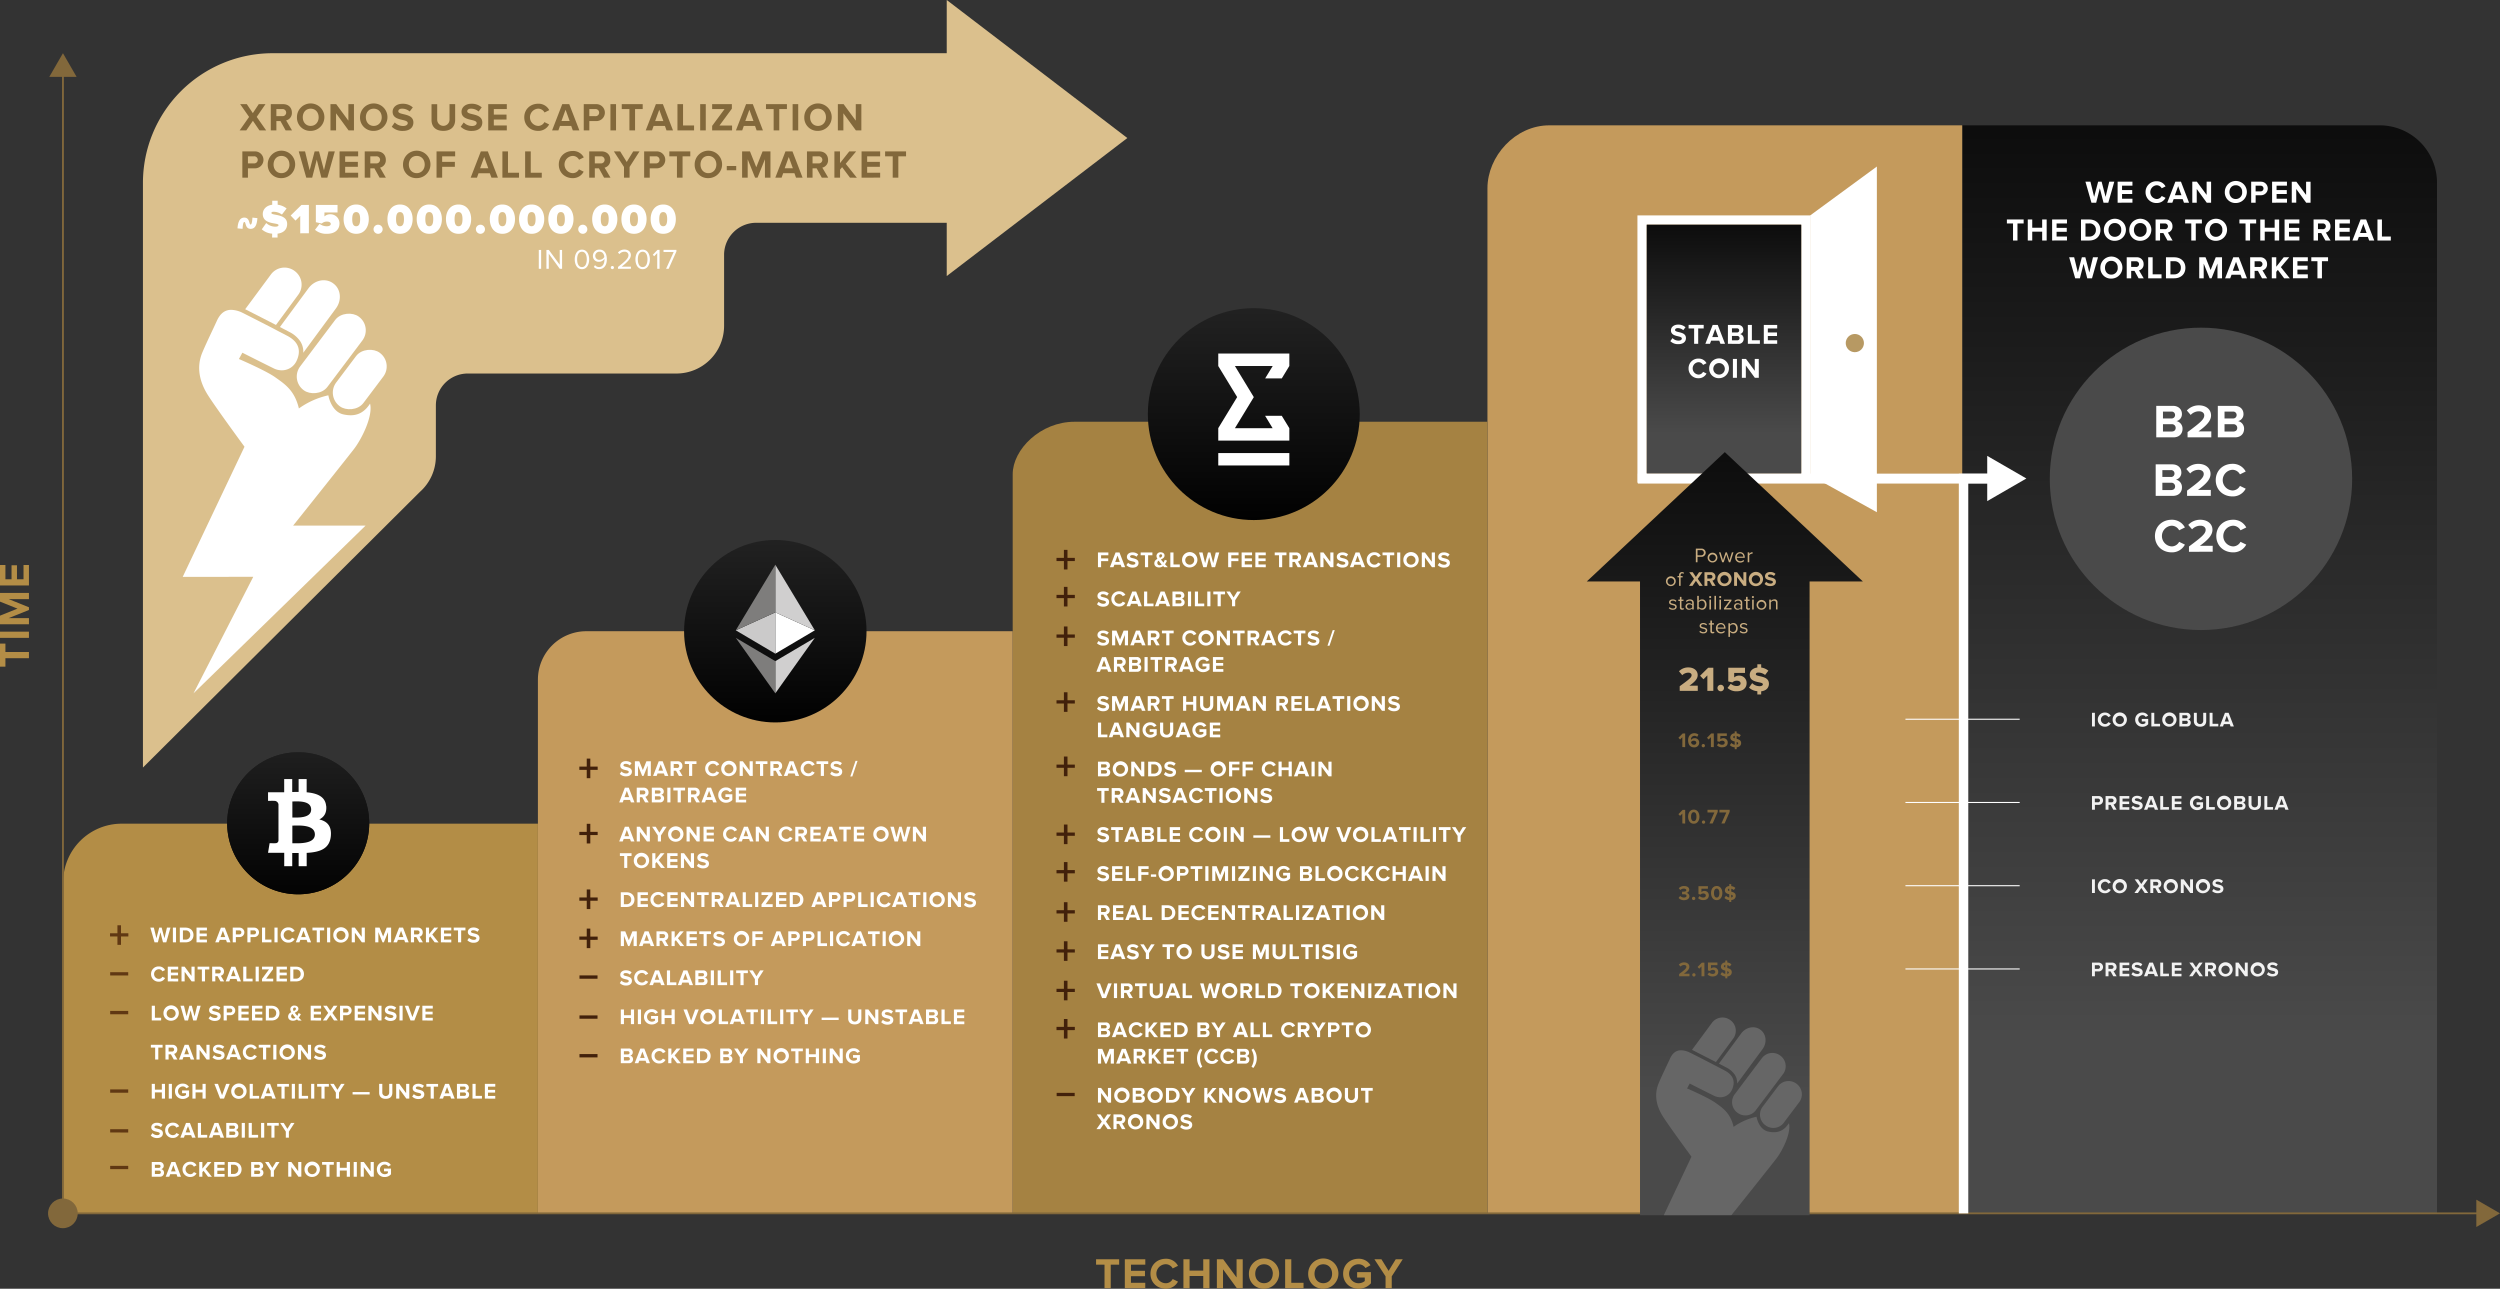 <svg xmlns="http://www.w3.org/2000/svg" xmlns:xlink="http://www.w3.org/1999/xlink" viewBox="0 0 1587.38 818.3"><rect x="0" y="0" width="1587.38" height="818.3" fill="#333333" stroke="none"/><defs><style>.cls-1,.cls-12,.cls-2,.cls-22,.cls-25,.cls-3,.cls-6{fill-rule:evenodd}.cls-1{fill:url(#linear-gradient)}.cls-2{fill:#c49a5c}.cls-3{fill:#dbc08d}.cls-22,.cls-4{fill:#fff}.cls-5{fill:#82683b}.cls-6{fill:#a58242}.cls-7{fill:url(#linear-gradient-2)}.cls-8{fill:url(#linear-gradient-3)}.cls-9{fill:#d0cfcf}.cls-10{fill:#7e7d7c}.cls-11{fill:#cbcaca}.cls-12,.cls-17{fill:#b38d46}.cls-13{fill:url(#linear-gradient-4)}.cls-14{fill:url(#linear-gradient-6)}.cls-15{fill:#603813}.cls-16,.cls-24,.cls-28{fill:none;stroke-miterlimit:22.93}.cls-16{stroke:#82683b;stroke-width:1.16px}.cls-18{fill:#42210b}.cls-19{fill:#4a4a4a}.cls-20{fill:#f2f2f2}.cls-21{fill:url(#linear-gradient-7)}.cls-23{fill:#b79963}.cls-24,.cls-28{stroke:#fff}.cls-24{stroke-width:6px}.cls-25{fill:url(#linear-gradient-8)}.cls-26{fill:#666}.cls-27{fill:#c9ad81}.cls-28{stroke-width:.68px}</style><linearGradient id="linear-gradient" x1="1396.63" y1="658.93" x2="1396.63" y2="-39.25" gradientUnits="userSpaceOnUse"><stop offset="0" stop-color="#4a4a4a"/><stop offset="1"/></linearGradient><linearGradient id="linear-gradient-2" x1="796.1" y1="197.56" x2="796.1" y2="334.76" gradientUnits="userSpaceOnUse"><stop offset="0" stop-color="#212121"/><stop offset="1"/></linearGradient><linearGradient id="linear-gradient-3" x1="492.28" y1="344.51" x2="492.28" y2="462.62" xlink:href="#linear-gradient-2"/><linearGradient id="linear-gradient-4" x1="1988.03" y1="7036.7" x2="1988.03" y2="7128.67" gradientTransform="translate(-1798.69 -6557.78)" xlink:href="#linear-gradient-2"/><linearGradient id="linear-gradient-6" x1="189.34" y1="470.24" x2="189.34" y2="576.34" xlink:href="#linear-gradient-2"/><linearGradient id="linear-gradient-7" x1="1094.65" y1="275.11" x2="1094.65" y2="115.5" xlink:href="#linear-gradient"/><linearGradient id="linear-gradient-8" x1="1095.18" y1="693.4" x2="1095.18" y2="203.75" xlink:href="#linear-gradient"/></defs><title>Ресурс 1</title><g id="Слой_2" data-name="Слой 2"><path class="cls-1" d="M1510.93 79.58h-265v690.87h301.45V116a36.43 36.43 0 0 0-36.45-36.42z" id="Layer_1" data-name="Layer 1"/><path class="cls-2" d="M1245.91 79.58H983.76c-21.71 0-39.3 19.66-39.3 40v650.9h301.45z" id="Layer_7" data-name="Layer 7"/><g id="Layer_6" data-name="Layer 6"><path class="cls-3" d="M601.13 0L715.8 87.64l-114.67 87.64V0z"/><path class="cls-3" d="M173.11 33.79a82.34 82.34 0 0 0-82.35 82.34v371.22l175.83-175a30.18 30.18 0 0 0 10.17-22.62v-32.32A20.25 20.25 0 0 1 297 237.17h132.5a30.26 30.26 0 0 0 30.26-30.26v-45.06a20.38 20.38 0 0 1 20.38-20.39h145V33.79z"/><path class="cls-4" d="M189.39 187.13l-14.17 19.2c-5.51-2.84-12.64-6.5-19.16-9.79l-.38-.19L172 174.29a10.71 10.71 0 0 1 15-2.29l.17.13a10.72 10.72 0 0 1 2.22 15zm23.92 8.69L192.56 224a12.07 12.07 0 0 0-1.88-7.25 18.13 18.13 0 0 0-7-6c-1.16-.62-3.26-1.71-5.95-3.1L195.9 183c3.86-5.23 10.85-6.63 15.61-3.11l.17.13c4.76 3.48 5.49 10.57 1.63 15.8z"/><rect class="cls-4" x="181.17" y="213.61" width="58.35" height="21.64" rx="10.71" ry="10.71" transform="rotate(-53.01 210.336 224.43)"/><path class="cls-4" d="M122.87 440.24l37.91-73.94v-.06l-44.78.06 39.24-82.65s-18.69-25.42-23.54-33.27-7.22-17.16-3.17-26.72c2.71-6.4 7-15.16 9.09-19.79 1.48-3.27 4-7.14 9.18-7.14a17.16 17.16 0 0 1 7.24 1.91c.27.12.53.25.8.39 6.34 3.21 13.29 6.76 18.74 9.58l2.42 1.29 6.33 3.29c3.44 1.83 9.83 6 6.5 14.71-.12.32-.26.65-.41 1a10.27 10.27 0 0 1-9.53 6.23 11.49 11.49 0 0 1-5-1.18c-5.46-2.67-20-10-20-10l-2.18 4s17.1 7.36 23 11.57 12.34 8.2 15.07 19.83a50.93 50.93 0 0 1 18.71-8.35c.56 3.22 3.09 10.72 9.53 12.12a21.06 21.06 0 0 0 4.61.55c4.61 0 8.81-1.9 12.34-7.41 2 8.2-5.6 22.91-10.23 28.88s-28.24 35.59-28.24 35.59l-10.37 13h46z"/><rect class="cls-4" x="207.24" y="230.17" width="42.39" height="21.64" rx="10.71" ry="10.71" transform="rotate(-53.01 228.421 240.987)"/><path class="cls-4" d="M163.44 138.51c-.24 3.19-.92 6.8-4.29 6.8-3.64 0-2.86-4.37-4-4.37-.84 0-1 2.7-1.13 4.37l-3.22-.31c.24-3.19 1-6.83 4.32-6.83 3.64 0 2.86 4.4 4 4.4.84 0 1.05-2.67 1.16-4.4zm9.37 9.85a10.88 10.88 0 0 1-6.59-2.75l2.83-4a8.39 8.39 0 0 0 5.8 2.32c1 0 2-.27 2-1 0-1.73-10 0-10-7.07 0-2.73 2-5.34 6-5.86v-2.56h3.46V130a11.25 11.25 0 0 1 5.67 2.38l-2.98 3.86a9.1 9.1 0 0 0-5.29-1.78c-1.08 0-1.38.35-1.38.81 0 1.7 10 .24 10 6.94 0 3.48-2.27 5.67-6.1 6.15v2.48h-3.46zm17.82-.22v-11.07l-3 3-3.08-3.21 6.88-6.75h4.7v18zm9.37-2.21l2.92-3.83a7.41 7.41 0 0 0 4.56 1.57c1.81 0 2.54-.73 2.54-1.48s-.7-1.48-2.37-1.48a4.56 4.56 0 0 0-3.35 1.24l-3.75-.86v-10.95h13.77v4.75H206v2.54a5.45 5.45 0 0 1 3.75-1.38 5.71 5.71 0 0 1 5.8 5.88c0 4-3 6.53-8 6.53a11 11 0 0 1-7.55-2.53zm18.17-6.78c0-4.89 2.62-9.29 8-9.29s8 4.4 8 9.29-2.62 9.31-8 9.31-8-4.46-8-9.31zm10.5 0c0-3-.78-4.48-2.51-4.48s-2.51 1.43-2.51 4.48.78 4.51 2.51 4.51 2.51-1.46 2.51-4.51zm8.51 6.42a2.89 2.89 0 1 1 2.89 2.89 2.93 2.93 0 0 1-2.89-2.89zm8.82-6.42c0-4.89 2.62-9.29 8-9.29s8 4.4 8 9.29-2.62 9.31-8 9.31-8-4.46-8-9.31zm10.5 0c0-3-.78-4.48-2.51-4.48s-2.51 1.43-2.51 4.48.78 4.51 2.51 4.51 2.51-1.46 2.51-4.51zm8.08 0c0-4.89 2.62-9.29 8-9.29s8 4.4 8 9.29-2.62 9.31-8 9.31-8-4.46-8-9.31zm10.5 0c0-3-.78-4.48-2.51-4.48s-2.51 1.43-2.51 4.48.78 4.51 2.51 4.51 2.51-1.46 2.51-4.51zm8.08 0c0-4.89 2.62-9.29 8-9.29s8 4.4 8 9.29-2.62 9.31-8 9.31-8-4.46-8-9.31zm10.5 0c0-3-.78-4.48-2.51-4.48s-2.51 1.43-2.51 4.48.78 4.51 2.51 4.51 2.51-1.46 2.51-4.51zm8.5 6.42a2.89 2.89 0 1 1 2.89 2.89 2.93 2.93 0 0 1-2.89-2.89zm8.84-6.42c0-4.89 2.62-9.29 8-9.29s8 4.4 8 9.29-2.62 9.31-8 9.31-8-4.46-8-9.31zm10.5 0c0-3-.78-4.48-2.51-4.48s-2.51 1.43-2.51 4.48.78 4.51 2.51 4.51 2.5-1.46 2.5-4.51zm8.07 0c0-4.89 2.62-9.29 8-9.29s8 4.4 8 9.29-2.62 9.31-8 9.31-8-4.46-8-9.31zm10.5 0c0-3-.78-4.48-2.51-4.48s-2.56 1.43-2.56 4.48.78 4.51 2.51 4.51 2.56-1.46 2.56-4.51zm8.08 0c0-4.89 2.62-9.29 8-9.29s8 4.4 8 9.29-2.62 9.31-8 9.31-8-4.46-8-9.31zm10.5 0c0-3-.78-4.48-2.51-4.48s-2.51 1.43-2.51 4.48.78 4.51 2.51 4.51 2.51-1.46 2.51-4.51zm8.5 6.42a2.89 2.89 0 1 1 2.89 2.89 2.93 2.93 0 0 1-2.89-2.89zm8.85-6.42c0-4.89 2.62-9.29 8-9.29s8 4.4 8 9.29-2.62 9.31-8 9.31-8-4.46-8-9.31zm10.5 0c0-3-.78-4.48-2.51-4.48s-2.51 1.43-2.51 4.48.78 4.51 2.51 4.51 2.49-1.46 2.49-4.51zm8.06 0c0-4.89 2.62-9.29 8-9.29s8 4.4 8 9.29-2.62 9.31-8 9.31-8-4.46-8-9.31zm10.5 0c0-3-.78-4.48-2.51-4.48s-2.55 1.43-2.55 4.48.78 4.51 2.51 4.51 2.55-1.46 2.55-4.51zm8.07 0c0-4.89 2.62-9.29 8-9.29s8 4.4 8 9.29-2.62 9.31-8 9.31-8-4.46-8-9.31zm10.5 0c0-3-.78-4.48-2.51-4.48s-2.51 1.43-2.51 4.48.78 4.51 2.51 4.51 2.51-1.46 2.51-4.51zm-81.52 31.55v-12h1.49v12zm13.34 0l-7-9.58v9.58h-1.49v-12h1.53l6.91 9.38v-9.38h1.5v12zm9.48-5.99c0-2.94 1.3-6.19 4.59-6.19s4.59 3.26 4.59 6.19-1.31 6.21-4.59 6.21-4.59-3.3-4.59-6.21zm7.65 0c0-2.4-.77-4.86-3.06-4.86s-3.06 2.47-3.06 4.86.77 4.88 3.06 4.88 3.06-2.49 3.06-4.88zm4.5 4.75l.76-1.12a3.1 3.1 0 0 0 2.58 1.22c2.43 0 3.38-2.43 3.38-4.7a4.49 4.49 0 0 0 0-.49 4.31 4.31 0 0 1-3.39 1.87 3.64 3.64 0 0 1-3.94-3.83 4 4 0 0 1 4.2-3.93c3.37 0 4.65 2.93 4.65 6.21s-1.51 6.19-4.88 6.19a4.17 4.17 0 0 1-3.36-1.42zm6.64-6.28c-.13-1.49-.92-3.35-3-3.35a2.62 2.62 0 0 0-2.75 2.54 2.49 2.49 0 0 0 2.77 2.59 3.59 3.59 0 0 0 2.98-1.78zm4.11 6.71a1 1 0 1 1 1 1 1 1 0 0 1-1-1zm4.57.81v-1.19c4.32-3.4 6.66-5.4 6.66-7.47a2.25 2.25 0 0 0-2.5-2.2 4 4 0 0 0-3.26 1.51l-.92-1a5.2 5.2 0 0 1 4.18-1.89c2 0 4 1.13 4 3.53s-2.49 4.68-5.83 7.33h5.89v1.33zm11.07-5.99c0-2.94 1.3-6.19 4.59-6.19s4.59 3.26 4.59 6.19-1.31 6.21-4.59 6.21-4.59-3.3-4.59-6.21zm7.65 0c0-2.4-.77-4.86-3.06-4.86s-3.06 2.47-3.06 4.86.77 4.88 3.06 4.88 3.06-2.49 3.06-4.88zm6.19 5.99v-10l-1.93 2-.9-.92 3-3.1h1.31v12zm5.62 0l4.84-10.7h-6.46v-1.33h8.19v1l-4.92 11z"/><path class="cls-5" d="M164.75 82.8l-4.17-6.1-4.2 6.1h-4.22l6-8.55-5.67-8.12h4.22l3.82 5.7 3.77-5.7h4.27l-5.57 8.1 6 8.57zm16.6 0l-3.27-5.92h-2.6v5.92h-3.55V66.13h7.8c3.47 0 5.6 2.27 5.6 5.37a4.78 4.78 0 0 1-3.65 4.95l3.75 6.35zm.35-11.3a2.26 2.26 0 0 0-2.5-2.25h-3.72v4.5h3.72a2.26 2.26 0 0 0 2.5-2.24zm6.85 2.98a8.71 8.71 0 1 1 8.7 8.62 8.37 8.37 0 0 1-8.7-8.62zm13.77 0c0-3.12-2-5.47-5.07-5.47s-5 2.35-5 5.47 2 5.47 5 5.47 5.08-2.37 5.08-5.47zm19.01 8.32l-7.95-10.87V82.8h-3.55V66.13h3.65l7.72 10.47V66.13h3.55V82.8zm7.27-8.32a8.71 8.71 0 1 1 8.7 8.62 8.37 8.37 0 0 1-8.7-8.62zm13.77 0c0-3.12-2-5.47-5.07-5.47s-5 2.35-5 5.47 2 5.47 5 5.47 5.08-2.37 5.08-5.47zm6.38 5.97l1.92-2.7A7.31 7.31 0 0 0 256 80c1.95 0 2.9-.9 2.9-1.85 0-2.95-9.6-.92-9.6-7.2 0-2.77 2.4-5.07 6.32-5.07a9.28 9.28 0 0 1 6.5 2.32l-2 2.6a7.16 7.16 0 0 0-4.84-1.8c-1.52 0-2.37.67-2.37 1.67 0 2.65 9.57.87 9.57 7.1 0 3-2.17 5.35-6.67 5.35a9.5 9.5 0 0 1-7.06-2.67zM274 76.16v-10h3.6V76a3.91 3.91 0 1 0 7.82 0v-9.9H289v10c0 4.15-2.45 7-7.52 7S274 80.25 274 76.16zm18.53 4.29l1.92-2.7a7.31 7.31 0 0 0 5.3 2.25c1.95 0 2.9-.9 2.9-1.85 0-2.95-9.6-.92-9.6-7.2 0-2.77 2.4-5.07 6.32-5.07a9.28 9.28 0 0 1 6.5 2.32l-2 2.6a7.16 7.16 0 0 0-4.82-1.8c-1.52 0-2.37.67-2.37 1.67 0 2.65 9.57.87 9.57 7.1 0 3-2.17 5.35-6.67 5.35a9.5 9.5 0 0 1-7.05-2.67zM310 82.8V66.13h11.8v3.12h-8.25v3.52h8.07v3.12h-8.07v3.77h8.25v3.14zm22.88-8.32c0-5.12 3.87-8.62 8.87-8.62a7.63 7.63 0 0 1 7 4.07l-3 1.5a4.52 4.52 0 0 0-4-2.43 5.48 5.48 0 0 0 0 10.95 4.47 4.47 0 0 0 3.92-2.42l3 1.48a7.68 7.68 0 0 1-7 4.1c-4.92-.01-8.79-3.51-8.79-8.63zm30.82 8.32l-1-2.82h-7.15l-1 2.82h-4L357 66.13h4.45l6.42 16.67zm-4.6-13.12l-2.6 7.17h5.2zm11.55 13.12V66.13h7.8a5.38 5.38 0 1 1 0 10.75h-4.25v5.92zm9.77-11.3a2.23 2.23 0 0 0-2.42-2.24h-3.8v4.5h3.8a2.25 2.25 0 0 0 2.43-2.25zm7.18 11.3V66.13h3.55V82.8zm12.05 0V69.26h-4.87v-3.13h13.3v3.12h-4.85V82.8zm23.55 0l-1-2.82H415l-1 2.82h-4l6.45-16.67h4.45l6.42 16.67zm-4.6-13.12l-2.6 7.18h5.2zm11.55 13.12V66.13h3.55v13.55h7v3.12zm14.43 0V66.13h3.55V82.8zm7.6 0v-2.87l7.87-10.67h-7.87v-3.13h12.52V69l-7.87 10.7h8v3.1zm28.24 0l-1-2.82h-7.15l-1 2.82h-4l6.45-16.67H478l6.42 16.67zm-4.6-13.12l-2.6 7.17h5.2zm15.41 13.12V69.26h-4.87v-3.13h13.3v3.12h-4.86V82.8zm12.05 0V66.13h3.55V82.8zm7.4-8.32a8.71 8.71 0 1 1 8.7 8.62 8.37 8.37 0 0 1-8.7-8.62zm13.77 0c0-3.12-2-5.47-5.07-5.47s-5 2.35-5 5.47 2 5.47 5 5.47 5.07-2.37 5.07-5.47zm19 8.32l-7.95-10.87V82.8H532V66.13h3.65l7.72 10.47V66.13h3.55V82.8zm-389.57 30V96.13h7.8a5.38 5.38 0 1 1 0 10.75h-4.25v5.92zm9.77-11.3a2.23 2.23 0 0 0-2.45-2.25h-3.77v4.5h3.77a2.25 2.25 0 0 0 2.45-2.24zm6.35 2.98a8.71 8.71 0 1 1 8.7 8.62 8.37 8.37 0 0 1-8.7-8.62zm13.77 0c0-3.12-2-5.47-5.07-5.47s-5 2.35-5 5.47 2 5.47 5 5.47 5.1-2.37 5.1-5.47zm20.28 8.32l-2.92-11.45-2.9 11.45h-3.77l-4.77-16.67h4l2.92 12 3.17-12h2.77l3.15 12 2.9-12h4l-4.75 16.67zm11.55 0V96.13h11.8v3.12h-8.25v3.52h8.07v3.12h-8.07v3.77h8.25v3.12zm25.4 0l-3.27-5.92h-2.6v5.92h-3.55V96.13h7.8c3.47 0 5.6 2.27 5.6 5.37a4.78 4.78 0 0 1-3.65 4.95l3.67 6.35zm.35-11.3a2.26 2.26 0 0 0-2.5-2.25h-3.72v4.5h3.72a2.26 2.26 0 0 0 2.45-2.24zm14.55 2.98a8.71 8.71 0 1 1 8.7 8.62 8.37 8.37 0 0 1-8.7-8.62zm13.77 0c0-3.12-2-5.47-5.07-5.47s-5 2.35-5 5.47 2 5.47 5 5.47 5.08-2.37 5.08-5.47zm7.51 8.32V96.13H289v3.12h-8.25v3.52h8.07v3.12h-8.07v6.9zm34.87 0L311 110h-7.15l-1 2.82h-4l6.45-16.67h4.45l6.42 16.67zm-4.6-13.12l-2.6 7.17h5.2zM319 112.8V96.13h3.55v13.55h7v3.12zm14.43 0V96.13H337v13.55h7v3.12zm21.38-8.32c0-5.12 3.87-8.62 8.87-8.62a7.63 7.63 0 0 1 7 4.07l-3 1.5a4.52 4.52 0 0 0-4-2.43 5.48 5.48 0 0 0 0 10.95 4.47 4.47 0 0 0 3.92-2.42l3 1.48a7.68 7.68 0 0 1-7 4.1c-4.92-.01-8.79-3.51-8.79-8.63zm28.74 8.32l-3.27-5.92h-2.6v5.92h-3.55V96.13h7.8c3.47 0 5.6 2.27 5.6 5.37a4.78 4.78 0 0 1-3.65 4.95l3.75 6.35zm.35-11.3a2.26 2.26 0 0 0-2.5-2.25h-3.72v4.5h3.72a2.26 2.26 0 0 0 2.5-2.24zm12.31 11.3V106l-6.42-9.85h4l4.15 6.7 4.1-6.7h4l-6.29 9.85v6.82zm12.79 0V96.13h7.8a5.38 5.38 0 1 1 0 10.75h-4.25v5.92zm9.77-11.3a2.23 2.23 0 0 0-2.45-2.25h-3.77v4.5h3.77a2.25 2.25 0 0 0 2.48-2.24zm11.06 11.3V99.26H425v-3.13h13.3v3.12h-4.9v13.55zm11.25-8.32a8.71 8.71 0 1 1 8.7 8.62 8.37 8.37 0 0 1-8.7-8.62zm13.77 0c0-3.12-2-5.47-5.07-5.47s-5 2.35-5 5.47 2 5.47 5 5.47 5.07-2.37 5.07-5.47zm6.61 3.63v-2.7h6v2.7zm24.24 4.69v-11.67L481 112.8h-1.55l-4.7-11.67v11.67h-3.55V96.13h5l4 10.07 4-10.07h5v16.67zm19.73 0l-1-2.82h-7.15l-1 2.82h-4l6.45-16.67h4.45l6.42 16.67zm-4.6-13.12l-2.6 7.17h5.2zm20.97 13.12l-3.27-5.92h-2.6v5.92h-3.55V96.13h7.8c3.47 0 5.6 2.27 5.6 5.37a4.78 4.78 0 0 1-3.65 4.95l3.75 6.35zm.35-11.3a2.26 2.26 0 0 0-2.5-2.25h-3.72v4.5h3.72a2.26 2.26 0 0 0 2.5-2.24zm17.55 11.3l-5-6.67-1.3 1.55v5.12h-3.6V96.13h3.55v7.45l5.9-7.45h4.37L537 104l7.07 8.85zm7.35 0V96.13h11.8v3.12h-8.25v3.52h8.07v3.12h-8.07v3.77h8.25v3.12zm19.78 0V99.26H562v-3.13h13.3v3.12h-4.9v13.55z"/></g><g id="Layer_5" data-name="Layer 5"><path class="cls-6" d="M944.46 267.79H682.31c-21.71 0-39.3 17.6-39.3 33.36v469.3h301.45z"/><circle class="cls-7" cx="796.1" cy="262.94" r="67.27"/><path class="cls-4" d="M773.54 287.66h45.13v7.89h-45.13zm40.34-47.4l4.79-7.89v-7.89h-45.13v7.93l12 19.72-12 19.71v7.93h45.13v-7.9l-4.81-7.87h-10.59l4.79 7.89h-23.95l12-19.74-12-19.75h24l-4.81 7.88z"/></g><g id="Layer_4" data-name="Layer 4"><path class="cls-2" d="M643 400.79H372.3a30.75 30.75 0 0 0-30.75 30.75v338.91H643z"/><circle class="cls-8" cx="492.28" cy="400.79" r="57.92"/><path class="cls-9" d="M492.28 419.8v20.44l25.1-35.25-25.1 14.81z"/><path class="cls-4" d="M492.28 388.82v26.24l25.1-14.84-25.1-11.4z"/><path class="cls-9" d="M492.28 358.57v30.25l25.1 11.4-25.1-41.65z"/><path class="cls-10" d="M492.28 419.8v20.44l-25.1-35.25 25.1 14.81z"/><path class="cls-11" d="M492.28 388.82v26.24l-25.1-14.84 25.1-11.4z"/><path class="cls-10" d="M492.28 358.57v30.25l-25.1 11.4 25.1-41.65z"/></g><g id="Layer_3" data-name="Layer 3"><path class="cls-12" d="M341.55 523H77.24a37.14 37.14 0 0 0-37.14 37.12v210.33h301.45z"/><g id="g16"><path id="coin" class="cls-13" d="M234.43 522.79a45.09 45.09 0 1 1-45.06-45.14 45.09 45.09 0 0 1 45.06 45.14z"/><path id="symbol" class="cls-13" d="M207.08 511.72c-.58-6-5.79-8.07-12.37-8.65v-8.38h-5.1v8.16c-1.34 0-2.71 0-4.07.05v-8.21h-5.1v8.38h-10.25v5.45s3.77-.07 3.7 0a2.63 2.63 0 0 1 2.93 2.24v9.55a4.1 4.1 0 0 1 .54 0h-.54v13.39a1.8 1.8 0 0 1-1.92 1.69c.07.06-3.71 0-3.71 0l-1 6.09h10.28V550h5.09v-8.38h4.07V550h5.1v-8.46c8.58-.48 14.58-2.64 15.33-10.69.61-6.48-2.44-9.38-7.31-10.55 3-1.5 4.81-4.15 4.38-8.58zm-7.15 18.11c0 6.33-10.85 5.6-14.3 5.6v-11.22c3.47.01 14.31-.98 14.3 5.63zM197.57 514c0 5.76-9 5.08-11.93 5.08v-10.19c2.89 0 11.94-.89 11.93 5.11z"/><path id="coin-2" data-name="coin" class="cls-14" d="M234.43 522.79a45.09 45.09 0 1 1-45.06-45.14 45.09 45.09 0 0 1 45.06 45.14z"/><path id="symbol-2" data-name="symbol" class="cls-4" d="M207.08 511.72c-.58-6-5.79-8.07-12.37-8.65v-8.38h-5.1v8.16c-1.34 0-2.71 0-4.07.05v-8.21h-5.1v8.38h-10.25v5.45s3.77-.07 3.7 0a2.63 2.63 0 0 1 2.93 2.24v9.55a4.1 4.1 0 0 1 .54 0h-.54v13.39a1.8 1.8 0 0 1-1.92 1.69c.07.06-3.71 0-3.71 0l-1 6.09h10.28V550h5.09v-8.38h4.07V550h5.1v-8.46c8.58-.48 14.58-2.64 15.33-10.69.61-6.48-2.44-9.38-7.31-10.55 3-1.5 4.81-4.15 4.38-8.58zm-7.15 18.11c0 6.33-10.85 5.6-14.3 5.6v-11.22c3.47.01 14.31-.98 14.3 5.63zM197.57 514c0 5.76-9 5.08-11.93 5.08v-10.19c2.89 0 11.94-.89 11.93 5.11z"/></g><path class="cls-4" d="M103.5 598.35l-1.64-6.42-1.62 6.42h-2.12L95.45 589h2.23l1.64 6.75 1.78-6.75h1.55l1.76 6.75L106 589h2.24l-2.66 9.34zm6.27 0V589h2v9.34zm4.4 0V589h3.68c2.93 0 5 1.86 5 4.68s-2 4.66-5 4.66zm6.61-4.66a2.73 2.73 0 0 0-2.93-2.93h-1.7v5.84h1.7a2.8 2.8 0 0 0 2.93-2.92zm4 4.66V589h6.61v1.75h-4.62v2h4.53v1.75h-4.53v2.12h4.62v1.75zm19.31 0l-.57-1.58h-4l-.59 1.58h-2.27l3.61-9.34h2.49l3.6 9.34zm-2.58-7.35l-1.46 4H143zm6.27 7.35V589h4.37a3 3 0 1 1 0 6h-2.38v3.32zm5.48-6.33a1.25 1.25 0 0 0-1.37-1.26h-2.11v2.52h2.11a1.26 1.26 0 0 0 1.37-1.28zm3.82 6.33V589h4.37a3 3 0 1 1 0 6h-2.38v3.32zm5.48-6.33a1.25 1.25 0 0 0-1.37-1.26h-2.12v2.52h2.12a1.26 1.26 0 0 0 1.36-1.28zm3.81 6.33V589h2v7.59h4v1.75zm7.89 0V589h2v9.34zm3.94-4.67a4.75 4.75 0 0 1 5-4.83 4.28 4.28 0 0 1 3.91 2.28l-1.71.84a2.53 2.53 0 0 0-2.2-1.36 3.07 3.07 0 0 0 0 6.14 2.51 2.51 0 0 0 2.2-1.36l1.71.83a4.3 4.3 0 0 1-3.91 2.3 4.75 4.75 0 0 1-5-4.84zm17.07 4.67l-.57-1.58h-4l-.59 1.58h-2.27l3.61-9.34h2.49l3.6 9.34zM192.7 591l-1.46 4h2.91zm8.42 7.35v-7.59h-2.73V589h7.45v1.75h-2.72v7.59zm6.55 0V589h2v9.34zm3.95-4.67a4.88 4.88 0 1 1 4.87 4.83 4.69 4.69 0 0 1-4.87-4.83zm7.72 0a2.85 2.85 0 1 0-2.84 3.07 2.84 2.84 0 0 0 2.84-3.07zm10.44 4.67l-4.45-6.09v6.09h-2V589h2l4.33 5.87V589h2v9.34zm16.59 0v-6.54l-2.63 6.54h-.87l-2.63-6.54v6.54h-2V589H241l2.27 5.65 2.27-5.65h2.8v9.34zm10.85 0l-.57-1.58h-4l-.59 1.58h-2.27l3.61-9.35h2.49l3.6 9.34zm-2.57-7.35l-1.46 4h2.91zm11.55 7.35l-1.84-3.35h-1.46v3.32h-2V589h4.37a2.91 2.91 0 0 1 3.14 3 2.68 2.68 0 0 1-2 2.77l2.1 3.56zm.2-6.33a1.27 1.27 0 0 0-1.4-1.26h-2.1v2.52h2.1a1.27 1.27 0 0 0 1.39-1.28zm9.6 6.33l-2.83-3.74-.73.87v2.87h-2V589h2v4.17l3.31-4.17h2.45l-3.71 4.38 4 5zm3.94 0V589h6.61v1.75h-4.62v2h4.52v1.75h-4.52v2.12h4.62v1.75zm10.88 0v-7.59h-2.73V589h7.45v1.75h-2.72v7.59zm5.92-1.35l1.08-1.51a4.1 4.1 0 0 0 3 1.26c1.09 0 1.62-.5 1.62-1 0-1.65-5.38-.52-5.38-4 0-1.55 1.34-2.84 3.54-2.84a5.2 5.2 0 0 1 3.64 1.3l-1.11 1.46a4 4 0 0 0-2.72-1c-.85 0-1.33.38-1.33.94 0 1.48 5.37.49 5.37 4 0 1.71-1.22 3-3.74 3a5.33 5.33 0 0 1-3.97-1.61zM95.91 618.48a4.75 4.75 0 0 1 5-4.83 4.28 4.28 0 0 1 3.91 2.28l-1.71.84a2.53 2.53 0 0 0-2.2-1.36 3.07 3.07 0 0 0 0 6.14 2.51 2.51 0 0 0 2.2-1.36l1.71.83a4.3 4.3 0 0 1-3.91 2.3 4.75 4.75 0 0 1-5-4.84zm10.63 4.67v-9.35h6.61v1.75h-4.62v2h4.52v1.75h-4.52v2.12h4.62v1.75zm15.16 0l-4.45-6.09v6.09h-2v-9.35h2l4.33 5.87v-5.87h2v9.34zm6.48 0v-7.59h-2.73v-1.76h7.45v1.75h-2.72v7.59zm11.82 0l-1.83-3.32h-1.46v3.32h-2v-9.35h4.37a2.91 2.91 0 0 1 3.14 3 2.68 2.68 0 0 1-2 2.77l2.1 3.56zm.2-6.33a1.27 1.27 0 0 0-1.4-1.26h-2.09v2.52h2.09a1.27 1.27 0 0 0 1.41-1.26zm10.54 6.33l-.57-1.58h-4l-.59 1.58h-2.28l3.61-9.34h2.49l3.6 9.34zm-2.58-7.35l-1.46 4h2.91zm6.27 7.35v-9.35h2v7.59h3.95v1.75zm7.88 0v-9.35h2v9.34zm4.06 0v-1.61l4.41-6h-4.41v-1.74h7v1.6l-4.41 6h4.51v1.75zm9.19 0v-9.35h6.61v1.75h-4.62v2h4.53v1.75h-4.53v2.12h4.62v1.75zm8.72 0v-9.35H188c2.93 0 5 1.86 5 4.68s-2 4.66-5 4.66zm6.61-4.66a2.73 2.73 0 0 0-2.93-2.93h-1.69v5.84H188a2.8 2.8 0 0 0 2.89-2.92zm-94.53 29.46v-9.34h2v7.59h3.95v1.75zm7.43-4.67a4.88 4.88 0 1 1 4.87 4.83 4.69 4.69 0 0 1-4.87-4.83zm7.72 0a2.85 2.85 0 1 0-2.84 3.07 2.84 2.84 0 0 0 2.84-3.07zm11.15 4.67l-1.66-6.42-1.62 6.42h-2.12l-2.68-9.34h2.23l1.64 6.75 1.78-6.75h1.55l1.76 6.75 1.63-6.75h2.24l-2.66 9.34zm9.78-1.32l1.08-1.51a4.1 4.1 0 0 0 3 1.26c1.09 0 1.62-.5 1.62-1 0-1.65-5.38-.52-5.38-4 0-1.55 1.34-2.84 3.54-2.84a5.2 5.2 0 0 1 3.64 1.3l-1.11 1.46a4 4 0 0 0-2.72-1c-.85 0-1.33.38-1.33.94 0 1.48 5.37.49 5.37 4 0 1.71-1.22 3-3.74 3a5.33 5.33 0 0 1-3.97-1.61zm9.56 1.32v-9.34h4.37a3 3 0 1 1 0 6H144v3.32zm5.48-6.33a1.25 1.25 0 0 0-1.37-1.26H144v2.52h2.12a1.26 1.26 0 0 0 1.38-1.26zm3.84 6.33v-9.34h6.61v1.75h-4.62v2h4.53v1.75h-4.53v2.12h4.62v1.75zm8.68 0v-9.34h6.61v1.75H162v2h4.52v1.75H162v2.12h4.62v1.75zm8.77 0v-9.34h3.68c2.93 0 5 1.86 5 4.68s-2 4.66-5 4.66zm6.61-4.66a2.73 2.73 0 0 0-2.93-2.93h-1.69v5.84h1.69a2.8 2.8 0 0 0 2.93-2.92zm13.89 4.66c-.2-.18-.43-.42-.7-.7a4.15 4.15 0 0 1-2.55.87c-1.71 0-3.08-.9-3.08-2.7a3 3 0 0 1 2-2.69 4.52 4.52 0 0 1-.62-2 2.43 2.43 0 0 1 2.68-2.24c1.32 0 2.45.73 2.45 2 0 1.43-1.15 2-2.3 2.56.28.38.57.73.81 1s.53.64.78 1a7.45 7.45 0 0 0 .85-1.81l1.43.66a12.31 12.31 0 0 1-1.3 2.26c.56.6 1.15 1.22 1.81 1.88zm-1.65-1.71c-.42-.46-.81-.91-1-1.19s-.63-.8-.94-1.23a1.68 1.68 0 0 0-.81 1.43 1.41 1.41 0 0 0 1.44 1.47 2.31 2.31 0 0 0 1.3-.48zm-1.11-4.24c.78-.38 1.4-.78 1.4-1.47a.77.77 0 0 0-.83-.78 1 1 0 0 0-1 1 2.87 2.87 0 0 0 .43 1.25zm10.76 5.95v-9.34h6.61v1.75h-4.62v2h4.53v1.75h-4.53v2.12h4.62v1.75zm14.82 0l-2.34-3.42-2.35 3.42H205l3.39-4.79-3.18-4.55h2.37l2.14 3.19 2.12-3.19h2.39l-3.18 4.54 3.39 4.8zm3.81 0v-9.34h4.37a3 3 0 1 1 0 6h-2.38v3.32zm5.48-6.33a1.25 1.25 0 0 0-1.37-1.26h-2.11v2.52h2.1a1.26 1.26 0 0 0 1.38-1.26zm3.82 6.33v-9.34h6.61v1.75h-4.62v2h4.52v1.75h-4.52v2.12h4.62v1.75zm15.17 0l-4.46-6.09v6.09h-2v-9.34h2l4.33 5.87v-5.87h2v9.34zm3.69-1.32l1.08-1.51a4.1 4.1 0 0 0 3 1.26c1.09 0 1.62-.5 1.62-1 0-1.65-5.38-.52-5.38-4 0-1.55 1.34-2.84 3.54-2.84a5.2 5.2 0 0 1 3.64 1.3l-1.11 1.46a4 4 0 0 0-2.72-1c-.85 0-1.33.38-1.33.94 0 1.48 5.37.49 5.37 4 0 1.71-1.22 3-3.74 3a5.33 5.33 0 0 1-3.97-1.61zm9.59 1.32v-9.34h2v9.34zm7.01 0l-3.66-9.34h2.27l2.59 7.19 2.58-7.19h2.27l-3.6 9.34zm7.52 0v-9.34h6.61v1.75h-4.62v2h4.53v1.75h-4.53v2.12h4.62v1.75zm-169.66 24.8v-7.59h-2.73v-1.75h7.45v1.75h-2.72v7.59zm11.83 0l-1.83-3.32h-1.46v3.32h-2v-9.34h4.37a2.91 2.91 0 0 1 3.14 3 2.68 2.68 0 0 1-2 2.77l2.1 3.56zm.2-6.33a1.27 1.27 0 0 0-1.4-1.26h-2.09v2.52h2.09a1.27 1.27 0 0 0 1.39-1.26zm10.52 6.33l-.57-1.58h-4l-.59 1.58h-2.27l3.61-9.34h2.49l3.6 9.34zm-2.58-7.35l-1.46 4H120zm12.72 7.35l-4.46-6.09v6.09h-2v-9.34h2l4.33 5.87v-5.87h2v9.34zm3.69-1.32l1.08-1.51a4.1 4.1 0 0 0 3 1.26c1.09 0 1.62-.5 1.62-1 0-1.65-5.38-.52-5.38-4 0-1.55 1.34-2.84 3.54-2.84a5.2 5.2 0 0 1 3.64 1.3l-1.13 1.36a4 4 0 0 0-2.72-1c-.85 0-1.33.38-1.33.94 0 1.48 5.37.49 5.37 4 0 1.71-1.22 3-3.74 3a5.33 5.33 0 0 1-3.95-1.51zm16.03 1.32l-.57-1.58h-4l-.59 1.58h-2.27l3.61-9.34h2.49l3.6 9.34zm-2.58-7.35l-1.46 4h2.91zm5.83 2.68a4.75 4.75 0 0 1 5-4.83 4.28 4.28 0 0 1 3.91 2.28l-1.71.84a2.53 2.53 0 0 0-2.2-1.36 3.07 3.07 0 0 0 0 6.14 2.51 2.51 0 0 0 2.2-1.36l1.71.83a4.3 4.3 0 0 1-3.91 2.3 4.75 4.75 0 0 1-5-4.84zm12.82 4.67v-7.59h-2.73v-1.75h7.45v1.75H169v7.59zm6.51 0v-9.34h2v9.34zm3.95-4.67a4.88 4.88 0 1 1 4.87 4.83 4.69 4.69 0 0 1-4.87-4.83zm7.72 0a2.85 2.85 0 1 0-2.84 3.07 2.84 2.84 0 0 0 2.84-3.07zm10.44 4.67l-4.45-6.09v6.09h-2v-9.34h2l4.33 5.87v-5.87h2v9.34zm3.69-1.32l1.08-1.51a4.1 4.1 0 0 0 3 1.26c1.09 0 1.62-.5 1.62-1 0-1.65-5.38-.52-5.38-4 0-1.55 1.34-2.84 3.54-2.84a5.2 5.2 0 0 1 3.64 1.3l-1.12 1.36a4 4 0 0 0-2.72-1c-.85 0-1.33.38-1.33.94 0 1.48 5.37.49 5.37 4 0 1.71-1.22 3-3.74 3a5.33 5.33 0 0 1-3.96-1.51zm-96.55 26.12v-3.92h-4.41v3.92h-2v-9.34h2v3.67h4.41v-3.67h2v9.34zm4.39 0v-9.34h2v9.34zm3.95-4.67a4.74 4.74 0 0 1 5-4.83 4.37 4.37 0 0 1 3.87 2.09l-1.65.9a2.65 2.65 0 0 0-2.21-1.22 3.07 3.07 0 0 0 0 6.14 3.15 3.15 0 0 0 2-.71v-1.12h-2.51v-1.74h4.45V696a5.18 5.18 0 0 1-4 1.77 4.76 4.76 0 0 1-4.95-4.89zm17.49 4.67v-3.92h-4.41v3.92h-2v-9.34h2v3.67h4.41v-3.67h2v9.34zm11.16 0l-3.61-9.34h2.27l2.59 7.19 2.58-7.19h2.27l-3.6 9.34zm7.06-4.67a4.88 4.88 0 1 1 4.87 4.83 4.69 4.69 0 0 1-4.87-4.83zm7.72 0a2.85 2.85 0 1 0-2.84 3.07 2.84 2.84 0 0 0 2.84-3.07zm4 4.67v-9.34h2v7.59h4v1.75zm14.33 0l-.57-1.58h-4l-.59 1.58h-2.27l3.61-9.34h2.49l3.6 9.34zm-2.58-7.35l-1.46 4h2.91zm8.43 7.35V690H176v-1.75h7.45V690h-2.72v7.59zm6.55 0v-9.34h2v9.34zm4.39 0v-9.34h2v7.59h3.95v1.75zm7.89 0v-9.34h2v9.34zm6.55 0V690h-2.73v-1.75h7.45V690h-2.72v7.59zm9.16 0v-3.82l-3.6-5.52h2.27l2.33 3.75 2.3-3.75h2.27l-3.57 5.52v3.82zm10.62-2.63v-1.52h10.83v1.51zm16.87-1.1v-5.62h2v5.55a2.19 2.19 0 1 0 4.38 0v-5.55h2v5.6c0 2.33-1.37 3.91-4.22 3.91s-4.16-1.59-4.16-3.89zm17.26 3.73l-4.46-6.09v6.09h-2v-9.34h2l4.33 5.87v-5.87h2v9.34zm3.7-1.32l1.08-1.51a4.1 4.1 0 0 0 3 1.26c1.09 0 1.62-.5 1.62-1 0-1.65-5.38-.52-5.38-4 0-1.55 1.34-2.84 3.54-2.84a5.2 5.2 0 0 1 3.64 1.3l-1.11 1.46a4 4 0 0 0-2.72-1c-.85 0-1.33.38-1.33.94 0 1.48 5.37.49 5.37 4 0 1.71-1.22 3-3.74 3a5.33 5.33 0 0 1-3.97-1.61zm11.74 1.32V690h-2.73v-1.75h7.45V690h-2.72v7.59zm13 0l-.57-1.58h-4l-.59 1.58H279l3.61-9.34h2.49l3.6 9.34zm-2.58-7.35l-1.46 4h2.91zm6.27 7.35v-9.34H295a2.42 2.42 0 0 1 2.69 2.38 2.08 2.08 0 0 1-1.61 2.14 2.26 2.26 0 0 1 1.79 2.3 2.46 2.46 0 0 1-2.72 2.52zm5.58-6.61a1 1 0 0 0-1.09-1h-2.49v2h2.49a1 1 0 0 0 1.09-1zm.18 3.81a1.09 1.09 0 0 0-1.21-1.09h-2.56v2.17h2.56c.76 0 1.21-.41 1.21-1.08zm4.11 2.8v-9.34h2v7.59h4v1.75zm7.86 0v-9.34h6.61V690h-4.62v2h4.52v1.75h-4.52v2.12h4.62v1.75zM95.73 721l1.08-1.51a4.1 4.1 0 0 0 3 1.26c1.09 0 1.62-.5 1.62-1 0-1.65-5.38-.52-5.38-4 0-1.55 1.34-2.84 3.54-2.84a5.2 5.2 0 0 1 3.64 1.3l-1.11 1.46a4 4 0 0 0-2.72-1c-.85 0-1.33.38-1.33.94 0 1.48 5.37.49 5.37 4 0 1.71-1.22 3-3.74 3a5.33 5.33 0 0 1-3.97-1.61zm9.14-3.32a4.75 4.75 0 0 1 5-4.83 4.28 4.28 0 0 1 3.91 2.28L112 716a2.53 2.53 0 0 0-2.2-1.36 3.07 3.07 0 0 0 0 6.14 2.51 2.51 0 0 0 2.2-1.36l1.71.83a4.3 4.3 0 0 1-3.91 2.3 4.75 4.75 0 0 1-4.93-4.87zm17.07 4.67l-.57-1.58h-4l-.59 1.58h-2.28l3.61-9.34h2.49l3.6 9.34zm-2.58-7.35l-1.46 4h2.91zm6.27 7.35V713h2v7.59h3.95v1.75zm14.37 0l-.57-1.58h-4l-.59 1.58h-2.27l3.61-9.34h2.49l3.6 9.34zm-2.62-7.35l-1.46 4h2.91zm6.27 7.35V713h4.92a2.42 2.42 0 0 1 2.69 2.38 2.08 2.08 0 0 1-1.61 2.14 2.26 2.26 0 0 1 1.79 2.3 2.46 2.46 0 0 1-2.72 2.52zm5.57-6.61a1 1 0 0 0-1.09-1h-2.49v2h2.49a1 1 0 0 0 1.1-1zm.18 3.81a1.09 1.09 0 0 0-1.21-1.09h-2.56v2.17h2.56c.81 0 1.22-.41 1.22-1.08zm4.09 2.8V713h2v9.34zm4.4 0V713h2v7.59h4v1.75zm7.88 0V713h2v9.34zm6.56 0v-7.59h-2.73V713h7.4v1.75h-2.72v7.59zm9.15 0v-3.82l-3.6-5.52h2.27l2.33 3.75 2.3-3.75H187l-3.57 5.52v3.82zm-85.12 24.8v-9.34h4.92a2.42 2.42 0 0 1 2.69 2.38 2.08 2.08 0 0 1-1.61 2.14 2.26 2.26 0 0 1 1.79 2.3 2.46 2.46 0 0 1-2.72 2.52zm5.58-6.61a1 1 0 0 0-1.09-1h-2.5v2h2.49a1 1 0 0 0 1.1-1zm.18 3.81a1.09 1.09 0 0 0-1.21-1.09h-2.56v2.17h2.56c.76 0 1.21-.43 1.21-1.08zm10.53 2.8l-.57-1.58h-4l-.59 1.58h-2.27l3.61-9.34h2.49l3.6 9.34zm-2.58-7.35l-1.46 4h2.91zm5.82 2.68a4.75 4.75 0 0 1 5-4.83 4.28 4.28 0 0 1 3.91 2.28l-1.71.84a2.53 2.53 0 0 0-2.2-1.36 3.07 3.07 0 0 0 0 6.14 2.51 2.51 0 0 0 2.2-1.36l1.71.83a4.3 4.3 0 0 1-3.91 2.3 4.75 4.75 0 0 1-5-4.84zm16.17 4.67l-2.83-3.74-.73.87v2.87h-2v-9.34h2V742l3.31-4.17h2.45l-3.71 4.38 4 5zm3.94 0v-9.34h6.61v1.75H138v2h4.52v1.75H138v2.12h4.62v1.75zm8.7 0v-9.34h3.68c2.93 0 5 1.86 5 4.68s-2 4.66-5 4.66zm6.61-4.66a2.73 2.73 0 0 0-2.93-2.93h-1.7v5.84h1.7a2.8 2.8 0 0 0 2.93-2.92zm8.15 4.66v-9.34h4.92a2.42 2.42 0 0 1 2.69 2.38 2.08 2.08 0 0 1-1.61 2.14 2.26 2.26 0 0 1 1.79 2.3 2.46 2.46 0 0 1-2.72 2.52zm5.57-6.61a1 1 0 0 0-1.09-1h-2.49v2h2.49a1 1 0 0 0 1.06-1zm.18 3.81a1.09 1.09 0 0 0-1.21-1.09h-2.56v2.17H164c.77 0 1.22-.43 1.22-1.08zm6.7 2.8v-3.82l-3.6-5.52h2.27l2.33 3.75 2.3-3.75h2.27l-3.57 5.52v3.82zm17.57 0l-4.48-6.1v6.09h-2v-9.34h2l4.33 5.87v-5.87h2v9.34zm3.87-4.67a4.88 4.88 0 1 1 4.87 4.83 4.69 4.69 0 0 1-4.87-4.83zm7.72 0a2.85 2.85 0 1 0-2.84 3.07 2.84 2.84 0 0 0 2.84-3.07zm6.16 4.67v-7.59h-2.73v-1.75h7.45v1.75h-2.72v7.59zm12.95 0v-3.92h-4.41v3.92h-2v-9.34h2v3.67h4.41v-3.67h2v9.34zm4.39 0v-9.34h2v9.34zm10.84 0l-4.41-6.1v6.09h-2v-9.34h2l4.33 5.87v-5.87h2v9.34zm3.88-4.67a4.74 4.74 0 0 1 5-4.83 4.37 4.37 0 0 1 3.87 2.09l-1.65.9a2.65 2.65 0 0 0-2.21-1.22 3.07 3.07 0 0 0 0 6.14 3.15 3.15 0 0 0 2-.71v-1.12h-2.47V742h4.45v3.59a5.18 5.18 0 0 1-4 1.76 4.76 4.76 0 0 1-4.99-4.87z"/><path class="cls-15" d="M76.83 594.63v5.3h-2.27v-5.3h-4.7v-2.06h4.7v-5.09h2.27v5.09h4.67v2.06zm-6.88 24.75v-2.1h11.46v2.1zm0 24.62v-2.1h11.46v2.1zm0 98.35v-2.1h11.46v2.1zm0-48.53v-2.1h11.46v2.1zm0 25.24V717h11.46v2.1z"/></g><g id="Layer_2" data-name="Layer 2"><path class="cls-16" d="M39.97 46.28v724.44"/><path class="cls-5" d="M31.29 48.81l8.68-15.02 8.67 15.02H31.29z"/><path class="cls-17" d="M18.38 417.93H3.44v5.37H0v-14.65h3.44V414h14.94zm0-12.93H0v-3.91h18.38zm0-24.59H5.51l12.87 5.18v1.71l-12.87 5.18h12.87v3.91H0v-5.48l11.11-4.46L0 382v-5.51h18.38zm0-8.68H0v-13h3.44v9.09h3.89v-8.9h3.45v8.9h4.16v-9.09h3.44zm682.94 446.21V803h-5.37v-3.44h14.66V803h-5.35v14.94zm12.89 0v-18.38h13V803h-9.09v3.89H727v3.45h-8.9v4.16h9.09v3.44zm16.28-9.18c0-5.65 4.27-9.51 9.78-9.51a8.41 8.41 0 0 1 7.69 4.49l-3.36 1.65a5 5 0 0 0-4.33-2.67 6 6 0 0 0 0 12.07 4.93 4.93 0 0 0 4.33-2.67l3.36 1.63a8.47 8.47 0 0 1-7.69 4.52c-5.5 0-9.78-3.86-9.78-9.51zm33.51 9.18v-7.72h-8.68v7.72h-3.91v-18.38h3.91v7.22H764v-7.22h3.94v18.38zm21.32 0l-8.76-12v12h-3.91v-18.38h4l8.51 11.55v-11.55h3.91v18.38zm7.68-9.18a9.6 9.6 0 1 1 9.59 9.51 9.23 9.23 0 0 1-9.59-9.51zm15.18 0c0-3.44-2.2-6-5.59-6s-5.57 2.59-5.57 6 2.18 6 5.57 6 5.54-2.58 5.54-6zm7.82 9.18v-18.38h3.91v14.94h7.77v3.44zm14.64-9.18a9.6 9.6 0 1 1 9.59 9.51 9.23 9.23 0 0 1-9.59-9.51zm15.18 0c0-3.44-2.2-6-5.59-6s-5.57 2.59-5.57 6 2.18 6 5.57 6 5.59-2.58 5.59-6zm7 0c0-5.81 4.41-9.51 9.78-9.51a8.59 8.59 0 0 1 7.61 4.11l-3.21 1.77a5.2 5.2 0 0 0-4.35-2.4 6 6 0 0 0 0 12.07 6.2 6.2 0 0 0 3.91-1.41v-2.21h-4.85v-3.42h8.76v7.05a10.2 10.2 0 0 1-7.83 3.47c-5.41.02-9.82-3.73-9.82-9.52zm26.94 9.18v-7.52l-7.08-10.86h4.46l4.57 7.39 4.52-7.39h4.46l-7 10.86v7.52z"/><circle class="cls-5" cx="39.93" cy="770.42" r="9.42"/><path class="cls-16" d="M1574.89 770.42H47.32"/><path class="cls-5" d="M1572.35 761.74l15.03 8.68-15.03 8.67v-17.35z"/></g><g id="Layer_8" data-name="Layer 8"><path class="cls-4" d="M697.15 360.14v-9.34h6.61v1.75h-4.62v2h4.53v1.75h-4.53v3.87zm15 0l-.57-1.58h-4l-.59 1.58h-2.27l3.61-9.34h2.49l3.6 9.34zm-2.58-7.35l-1.46 4H711zm5.64 6.03l1.08-1.51a4.1 4.1 0 0 0 3 1.26c1.09 0 1.62-.5 1.62-1 0-1.65-5.38-.52-5.38-4 0-1.55 1.34-2.84 3.54-2.84a5.2 5.2 0 0 1 3.64 1.3l-1.11 1.46a4 4 0 0 0-2.72-1c-.85 0-1.33.38-1.33.94 0 1.48 5.37.49 5.37 4 0 1.71-1.22 3-3.74 3a5.33 5.33 0 0 1-3.97-1.61zm11.79 1.32v-7.59h-2.73v-1.75h7.45v1.75H729v7.59zm12.25 0c-.2-.18-.43-.42-.7-.7a4.15 4.15 0 0 1-2.55.87c-1.71 0-3.08-.9-3.08-2.7a3 3 0 0 1 2-2.69 4.51 4.51 0 0 1-.62-2 2.43 2.43 0 0 1 2.68-2.24c1.32 0 2.45.73 2.45 2 0 1.43-1.15 2-2.3 2.56.28.38.57.73.81 1s.53.64.78 1a7.45 7.45 0 0 0 .85-1.81l1.43.57a12.31 12.31 0 0 1-1.3 2.26c.56.6 1.15 1.22 1.81 1.88zm-1.65-1.71c-.42-.46-.81-.91-1-1.19s-.63-.8-.94-1.23a1.68 1.68 0 0 0-.81 1.43 1.41 1.41 0 0 0 1.44 1.47 2.31 2.31 0 0 0 1.31-.48zm-1.11-4.23c.78-.38 1.4-.78 1.4-1.47a.77.77 0 0 0-.83-.78 1 1 0 0 0-1 1 2.87 2.87 0 0 0 .43 1.25zm6.62 5.94v-9.34h2v7.59h4v1.75zm7.43-4.66a4.88 4.88 0 1 1 4.87 4.83 4.69 4.69 0 0 1-4.87-4.83zm7.72 0a2.85 2.85 0 1 0-2.84 3.07 2.84 2.84 0 0 0 2.84-3.07zm11.15 4.66l-1.64-6.42-1.62 6.42H764l-2.68-9.34h2.23l1.64 6.75 1.81-6.75h1.55l1.76 6.75 1.63-6.75h2.24l-2.66 9.34zm10.41 0v-9.34h6.61v1.75h-4.62v2h4.52v1.75h-4.52v3.87zm8.55 0v-9.34H795v1.75h-4.62v2h4.53v1.75h-4.53v2.12H795v1.75zm8.72 0v-9.34h6.61v1.75h-4.62v2h4.53v1.75h-4.53v2.12h4.62v1.75zm15.03 0v-7.59h-2.73v-1.75h7.45v1.75h-2.72v7.59zm11.83 0l-1.83-3.32h-1.46v3.32h-2v-9.34H823a2.91 2.91 0 0 1 3.14 3 2.68 2.68 0 0 1-2 2.77l2.1 3.56zm.2-6.33a1.27 1.27 0 0 0-1.4-1.26h-2.09v2.52h2.09a1.27 1.27 0 0 0 1.39-1.26zm10.52 6.33l-.57-1.58h-4l-.59 1.58h-2.27l3.61-9.34h2.49l3.6 9.34zm-2.58-7.35l-1.46 4h2.91zm12.72 7.35l-4.46-6.14v6.09h-2v-9.29h2l4.33 5.87v-5.87h2v9.34zm3.69-1.32l1.08-1.51a4.1 4.1 0 0 0 3 1.26c1.09 0 1.62-.5 1.62-1 0-1.65-5.38-.52-5.38-4 0-1.55 1.34-2.84 3.54-2.84A5.2 5.2 0 0 1 856 352l-1.11 1.46a4 4 0 0 0-2.72-1c-.85 0-1.33.38-1.33.94 0 1.48 5.37.49 5.37 4 0 1.71-1.22 3-3.74 3a5.33 5.33 0 0 1-3.97-1.58zm16.03 1.32l-.57-1.58h-4l-.59 1.58h-2.27l3.61-9.34h2.49l3.6 9.34zm-2.53-7.35l-1.46 4h2.91zm5.78 2.69a4.75 4.75 0 0 1 5-4.83 4.28 4.28 0 0 1 3.91 2.28l-1.71.84a2.53 2.53 0 0 0-2.2-1.36 3.07 3.07 0 0 0 0 6.14 2.51 2.51 0 0 0 2.2-1.36l1.71.83a4.3 4.3 0 0 1-3.91 2.3 4.75 4.75 0 0 1-5-4.84zm12.78 4.66v-7.59h-2.73v-1.75h7.45v1.75h-2.72v7.59zm6.55 0v-9.34h2v9.34zm3.95-4.66a4.88 4.88 0 1 1 4.87 4.83 4.69 4.69 0 0 1-4.87-4.83zm7.72 0a2.85 2.85 0 1 0-2.84 3.07 2.84 2.84 0 0 0 2.84-3.07zm10.44 4.66l-4.45-6.14v6.09h-2v-9.29h2l4.33 5.87v-5.87h2v9.34zm3.69-1.32l1.08-1.51a4.1 4.1 0 0 0 3 1.26c1.09 0 1.62-.5 1.62-1 0-1.65-5.38-.52-5.38-4 0-1.55 1.34-2.84 3.54-2.84a5.2 5.2 0 0 1 3.64 1.3l-1.11 1.46a4 4 0 0 0-2.72-1c-.85 0-1.33.38-1.33.94 0 1.48 5.37.49 5.37 4 0 1.71-1.22 3-3.74 3a5.33 5.33 0 0 1-3.97-1.61zm-216.39 24.8l1.08-1.51a4.1 4.1 0 0 0 3 1.26c1.09 0 1.62-.5 1.62-1 0-1.65-5.38-.52-5.38-4 0-1.55 1.34-2.84 3.54-2.84a5.2 5.2 0 0 1 3.64 1.3l-1.11 1.46a4 4 0 0 0-2.72-1c-.85 0-1.33.38-1.33.94 0 1.48 5.37.49 5.37 4 0 1.71-1.22 3-3.74 3a5.33 5.33 0 0 1-3.97-1.61zm9.14-3.34a4.75 4.75 0 0 1 5-4.83 4.28 4.28 0 0 1 3.91 2.28l-1.71.84a2.53 2.53 0 0 0-2.2-1.36 3.07 3.07 0 0 0 0 6.14 2.51 2.51 0 0 0 2.2-1.36l1.71.83a4.3 4.3 0 0 1-3.91 2.3 4.75 4.75 0 0 1-5-4.84zm17.07 4.66l-.57-1.58h-4l-.59 1.58h-2.27l3.61-9.34h2.49l3.6 9.34zm-2.58-7.35l-1.46 4h2.91zm6.27 7.35v-9.34h2v7.59h4v1.75zm14.33 0l-.57-1.58h-4l-.59 1.58h-2.27l3.61-9.34h2.49l3.6 9.34zm-2.58-7.35l-1.46 4h2.91zm6.27 7.35v-9.34h4.92A2.42 2.42 0 0 1 752 378a2.08 2.08 0 0 1-1.61 2.14 2.26 2.26 0 0 1 1.79 2.3 2.46 2.46 0 0 1-2.72 2.52zm5.58-6.61a1 1 0 0 0-1.09-1h-2.49v2h2.49a1 1 0 0 0 1.07-1zm.18 3.81A1.09 1.09 0 0 0 749 381h-2.56v2.17H749c.75.05 1.2-.36 1.2-1.03zm4.08 2.8v-9.34h2v9.34zm4.4 0v-9.34h2v7.59h3.95v1.75zm7.88 0v-9.34h2v9.34zm6.55 0v-7.59h-2.73v-1.75h7.45v1.75h-2.72v7.59zm9.16 0v-3.82l-3.6-5.52h2.27l2.33 3.75 2.3-3.75h2.27l-3.57 5.52v3.82zm-85.75 23.49l1.08-1.51a4.1 4.1 0 0 0 3 1.26c1.09 0 1.62-.5 1.62-1 0-1.65-5.38-.52-5.38-4 0-1.55 1.34-2.84 3.54-2.84a5.2 5.2 0 0 1 3.64 1.3l-1.13 1.36a4 4 0 0 0-2.72-1c-.85 0-1.33.38-1.33.94 0 1.48 5.37.49 5.37 4 0 1.71-1.22 3-3.74 3a5.33 5.33 0 0 1-3.95-1.51zm17.71 1.31v-6.54l-2.63 6.54h-.87l-2.63-6.54v6.54h-2v-9.34h2.79l2.27 5.65 2.27-5.65h2.8v9.34zm10.85 0l-.57-1.58h-4l-.59 1.58h-2.27l3.61-9.34h2.49l3.6 9.34zm-2.58-7.35l-1.46 4H724zm11.55 7.35l-1.83-3.32h-1.46v3.32h-2v-9.34h4.37a2.91 2.91 0 0 1 3.14 3 2.68 2.68 0 0 1-2 2.77l2.1 3.56zm.2-6.33a1.27 1.27 0 0 0-1.4-1.26h-2.09v2.52h2.09a1.27 1.27 0 0 0 1.4-1.26zm6.24 6.33v-7.59h-2.73v-1.75h7.45v1.75h-2.71v7.59zm10.25-4.66a4.75 4.75 0 0 1 5-4.83 4.28 4.28 0 0 1 3.91 2.28l-1.71.84a2.53 2.53 0 0 0-2.2-1.36 3.07 3.07 0 0 0 0 6.14 2.51 2.51 0 0 0 2.2-1.36l1.71.83a4.3 4.3 0 0 1-3.91 2.3 4.75 4.75 0 0 1-5-4.84zm10.18 0a4.88 4.88 0 1 1 4.87 4.83 4.69 4.69 0 0 1-4.87-4.83zm7.72 0a2.85 2.85 0 1 0-2.84 3.07 2.84 2.84 0 0 0 2.83-3.07zm10.44 4.66l-4.45-6.09v6.09h-2v-9.34h2l4.33 5.87v-5.87h2v9.34zm6.48 0v-7.59h-2.73v-1.75h7.45v1.75h-2.72v7.59zm11.83 0l-1.83-3.32h-1.46v3.32h-2v-9.34h4.37a2.91 2.91 0 0 1 3.14 3 2.68 2.68 0 0 1-2 2.77l2.1 3.56zm.2-6.33a1.27 1.27 0 0 0-1.4-1.26h-2.09v2.52h2.09a1.27 1.27 0 0 0 1.39-1.26zm10.52 6.33l-.57-1.58h-4l-.59 1.58h-2.27l3.61-9.34h2.49l3.6 9.34zm-2.58-7.35l-1.46 4H807zm5.83 2.69a4.75 4.75 0 0 1 5-4.83 4.28 4.28 0 0 1 3.91 2.28l-1.71.84a2.53 2.53 0 0 0-2.2-1.36 3.07 3.07 0 0 0 0 6.14 2.51 2.51 0 0 0 2.2-1.36l1.71.83a4.3 4.3 0 0 1-3.91 2.3 4.75 4.75 0 0 1-5-4.84zm12.78 4.66v-7.59h-2.73v-1.75h7.45v1.75h-2.72v7.59zm5.92-1.31l1.08-1.51a4.1 4.1 0 0 0 3 1.26c1.09 0 1.62-.5 1.62-1 0-1.65-5.38-.52-5.38-4 0-1.55 1.34-2.84 3.54-2.84a5.2 5.2 0 0 1 3.64 1.3l-1.12 1.36a4 4 0 0 0-2.72-1c-.85 0-1.33.38-1.33.94 0 1.48 5.37.49 5.37 4 0 1.71-1.22 3-3.74 3a5.33 5.33 0 0 1-3.96-1.51zm12.81 1.57l3.32-9.9h1.29l-3.32 9.9zm-139.28 16.54L703 425h-4l-.59 1.58h-2.27l3.61-9.34h2.49l3.6 9.34zm-2.59-7.35l-1.46 4h2.91zm11.56 7.35l-1.83-3.32h-1.46v3.32h-2v-9.34h4.37a2.91 2.91 0 0 1 3.14 3 2.68 2.68 0 0 1-2 2.77l2.1 3.56zm.2-6.33a1.27 1.27 0 0 0-1.4-1.26h-2.09v2.52h2.09a1.27 1.27 0 0 0 1.4-1.26zm4.09 6.33v-9.34h4.92a2.42 2.42 0 0 1 2.69 2.38 2.08 2.08 0 0 1-1.61 2.14 2.27 2.27 0 0 1 1.79 2.3 2.46 2.46 0 0 1-2.72 2.52zm5.58-6.61a1 1 0 0 0-1.09-1h-2.49v2h2.49a1 1 0 0 0 1.08-1zm.18 3.81a1.09 1.09 0 0 0-1.21-1.09h-2.56v2.17h2.56c.76 0 1.2-.41 1.2-1.08zm4.08 2.8v-9.34h2v9.34zm6.55 0v-7.59h-2.73v-1.75H738v1.75h-2.72v7.59zm11.83 0l-1.83-3.32h-1.46v3.32h-2v-9.34h4.37a2.91 2.91 0 0 1 3.14 3 2.68 2.68 0 0 1-2 2.77l2.1 3.56zm.2-6.33a1.27 1.27 0 0 0-1.4-1.26h-2.09v2.52h2.09a1.27 1.27 0 0 0 1.4-1.26zm10.53 6.33l-.57-1.58h-4l-.59 1.58h-2.27l3.63-9.34h2.49l3.6 9.34zm-2.58-7.35l-1.46 4h2.91zm5.78 2.69a4.74 4.74 0 0 1 5-4.83 4.37 4.37 0 0 1 3.87 2.09l-1.65.9a2.65 2.65 0 0 0-2.21-1.22 3.07 3.07 0 0 0 0 6.14 3.15 3.15 0 0 0 2-.71v-1.12h-2.47v-1.74H768V425a5.18 5.18 0 0 1-4 1.77 4.76 4.76 0 0 1-5-4.89zm11.13 4.66v-9.34h6.61v1.75h-4.62v2h4.53v1.75h-4.53v2.12h4.62v1.75zM696.52 450l1.08-1.51a4.1 4.1 0 0 0 3 1.26c1.09 0 1.62-.5 1.62-1 0-1.65-5.38-.52-5.38-4 0-1.55 1.34-2.84 3.54-2.84a5.2 5.2 0 0 1 3.64 1.3l-1.11 1.46a4 4 0 0 0-2.72-1c-.85 0-1.33.38-1.33.94 0 1.48 5.37.49 5.37 4 0 1.71-1.22 3-3.74 3a5.33 5.33 0 0 1-3.97-1.61zm17.71 1.34v-6.54l-2.63 6.54h-.87l-2.63-6.54v6.54h-2V442h2.79l2.27 5.65 2.27-5.65h2.8v9.34zm10.85 0l-.57-1.58h-4l-.59 1.58h-2.27l3.61-9.34h2.49l3.6 9.34zM722.5 444l-1.5 4h3zm11.55 7.34l-1.83-3.34h-1.46v3.32h-2V442h4.37a2.91 2.91 0 0 1 3.14 3 2.68 2.68 0 0 1-2 2.77l2.1 3.56zm.2-6.33a1.27 1.27 0 0 0-1.4-1.26h-2.09v2.52h2.09a1.27 1.27 0 0 0 1.4-1.27zm6.24 6.33v-7.59h-2.73V442h7.45v1.75h-2.71v7.59zm17.1 0v-3.92h-4.41v3.92h-2V442h2v3.67h4.41V442h2v9.34zm4.41-3.72V442h2v5.55a2.19 2.19 0 1 0 4.38 0V442h2v5.6c0 2.33-1.37 3.91-4.22 3.91s-4.16-1.6-4.16-3.89zm18.93 3.72v-6.54l-2.63 6.54h-.87l-2.63-6.54v6.54h-2V442h2.79l2.27 5.65 2.27-5.65h2.8v9.34zm10.85 0l-.57-1.58h-4l-.59 1.58h-2.27L788 442h2.49l3.6 9.34zM789.2 444l-1.46 4h2.91zm12.71 7.34l-4.45-6.09v6.09h-2V442h2l4.33 5.87V442h2v9.34zm13.75 0l-1.84-3.34h-1.46v3.32h-2V442h4.37a2.91 2.91 0 0 1 3.14 3 2.68 2.68 0 0 1-2 2.77l2.1 3.56zm.2-6.33a1.27 1.27 0 0 0-1.4-1.26h-2.09v2.52h2.09a1.27 1.27 0 0 0 1.39-1.27zm4.08 6.33V442h6.61v1.75h-4.62v2h4.52v1.75h-4.52v2.12h4.62v1.75zm8.72 0V442h2v7.59h4v1.75zm14.34 0l-.57-1.58h-4l-.59 1.58h-2.27l3.61-9.34h2.49l3.6 9.34zm-2.59-7.34l-1.41 4h2.91zm8.43 7.34v-7.59h-2.73V442h7.45v1.75h-2.72v7.59zm6.55 0V442h2v9.34zm3.95-4.66a4.88 4.88 0 1 1 4.87 4.83 4.69 4.69 0 0 1-4.87-4.83zm7.72 0a2.85 2.85 0 1 0-2.84 3.07 2.84 2.84 0 0 0 2.83-3.07zm10.44 4.66l-4.5-6.09v6.09h-2V442h2l4.33 5.87V442h2v9.34zm3.69-1.34l1.08-1.51a4.1 4.1 0 0 0 3 1.26c1.09 0 1.62-.5 1.62-1 0-1.65-5.38-.52-5.38-4 0-1.55 1.34-2.84 3.54-2.84a5.2 5.2 0 0 1 3.64 1.3l-1.11 1.46a4 4 0 0 0-2.72-1c-.85 0-1.33.38-1.33.94 0 1.48 5.37.49 5.37 4 0 1.71-1.22 3-3.74 3a5.33 5.33 0 0 1-3.97-1.61zm-184.04 18.14v-9.34h2v7.59h4v1.75zm14.32 0l-.57-1.58h-4l-.59 1.58H704l3.61-9.34h2.49l3.6 9.34zm-2.58-7.35l-1.46 4h2.91zm12.72 7.35l-4.45-6.14v6.09h-2v-9.29h2l4.33 5.87v-5.87h2v9.34zm3.87-4.66a4.74 4.74 0 0 1 5-4.83 4.37 4.37 0 0 1 3.87 2.09l-1.65.9a2.65 2.65 0 0 0-2.21-1.22 3.07 3.07 0 0 0 0 6.14 3.15 3.15 0 0 0 2-.71v-1.12H730V463h4.45v3.59a5.18 5.18 0 0 1-4 1.76 4.76 4.76 0 0 1-4.97-4.87zm11.09.94v-5.62h2v5.55a2.19 2.19 0 1 0 4.38 0v-5.55h2v5.6c0 2.33-1.37 3.91-4.22 3.91s-4.16-1.6-4.16-3.89zm17.27 3.72l-.57-1.58h-4l-.59 1.58h-2.28l3.6-9.34h2.49l3.6 9.34zm-2.58-7.35l-1.46 4h2.91zm5.82 2.69a4.74 4.74 0 0 1 5-4.83 4.37 4.37 0 0 1 3.87 2.09l-1.65.9a2.65 2.65 0 0 0-2.21-1.22 3.07 3.07 0 0 0 0 6.14 3.15 3.15 0 0 0 2-.71v-1.12h-2.47V463H766v3.59a5.18 5.18 0 0 1-4 1.76 4.76 4.76 0 0 1-4.92-4.87zm11.09 4.66v-9.34h6.61v1.75h-4.62v2h4.52v1.75h-4.52v2.12h4.62v1.75zm-71.02 24.8v-9.34h4.92a2.42 2.42 0 0 1 2.69 2.38 2.08 2.08 0 0 1-1.61 2.14 2.26 2.26 0 0 1 1.79 2.3 2.46 2.46 0 0 1-2.72 2.52zm5.57-6.61a1 1 0 0 0-1.09-1h-2.49v2h2.49a1 1 0 0 0 1.09-1zm.18 3.81a1.09 1.09 0 0 0-1.2-1.14h-2.56v2.17h2.56c.76.05 1.21-.36 1.21-1.03zm3.64-1.86a4.88 4.88 0 1 1 4.87 4.83 4.69 4.69 0 0 1-4.87-4.83zm7.72 0a2.85 2.85 0 1 0-2.84 3.07 2.84 2.84 0 0 0 2.84-3.07zm10.44 4.66l-4.45-6.09v6.09h-2v-9.34h2l4.33 5.87v-5.87h2v9.34zm4.3 0v-9.34h3.68c2.93 0 5 1.86 5 4.68s-2 4.66-5 4.66zm6.61-4.66a2.73 2.73 0 0 0-2.93-2.93H731v5.84h1.69a2.8 2.8 0 0 0 2.95-2.91zm3.39 3.35l1.08-1.51a4.1 4.1 0 0 0 3 1.26c1.09 0 1.62-.5 1.62-1 0-1.65-5.38-.52-5.38-4 0-1.55 1.34-2.84 3.54-2.84a5.2 5.2 0 0 1 3.64 1.3l-1.11 1.46a4 4 0 0 0-2.72-1c-.85 0-1.33.38-1.33.94 0 1.48 5.37.49 5.37 4 0 1.71-1.22 3-3.74 3a5.33 5.33 0 0 1-3.97-1.61zm13.24-1.32v-1.51h10.83v1.51zm16.42-2.03a4.88 4.88 0 1 1 4.87 4.83 4.69 4.69 0 0 1-4.87-4.83zm7.72 0a2.85 2.85 0 1 0-2.84 3.07 2.84 2.84 0 0 0 2.84-3.07zm4 4.66v-9.34H787v1.75h-4.62v2h4.52v1.75h-4.52v3.87zm8.55 0v-9.34h6.61v1.75h-4.62v2h4.53v1.75h-4.53v3.87zm12.25-4.66a4.75 4.75 0 0 1 5-4.83 4.28 4.28 0 0 1 3.91 2.28l-1.71.84a2.53 2.53 0 0 0-2.2-1.36 3.07 3.07 0 0 0 0 6.14 2.51 2.51 0 0 0 2.2-1.36l1.71.83a4.3 4.3 0 0 1-3.91 2.3 4.75 4.75 0 0 1-5-4.84zm17.03 4.66V489h-4.41v3.92h-2v-9.32h2v3.67h4.41v-3.67h2v9.34zm10.79 0l-.57-1.58h-4l-.59 1.58h-2.27l3.61-9.34h2.49l3.6 9.34zm-2.58-7.35l-1.46 4h2.91zm6.32 7.35v-9.34h2v9.34zm10.84 0l-4.45-6.09v6.09h-2v-9.34h2l4.33 5.87v-5.87h2v9.34zm-144.27 16.8v-7.59h-2.73v-1.75H704v1.75h-2.72v7.59zm11.83 0l-1.83-3.32h-1.46v3.32h-2v-9.34h4.37a2.91 2.91 0 0 1 3.14 3 2.68 2.68 0 0 1-2 2.77l2.1 3.56zm.2-6.33a1.27 1.27 0 0 0-1.4-1.26h-2.09v2.52h2.09a1.27 1.27 0 0 0 1.39-1.26zm10.52 6.33l-.57-1.58h-4l-.59 1.58h-2.27l3.57-9.34h2.49l3.6 9.34zm-2.58-7.35l-1.46 4h2.91zm12.72 7.35l-4.45-6.09v6.09h-2v-9.34h2l4.33 5.87v-5.87h2v9.34zm3.69-1.31l1.08-1.51a4.1 4.1 0 0 0 3 1.26c1.09 0 1.62-.5 1.62-1 0-1.65-5.38-.52-5.38-4 0-1.55 1.34-2.84 3.54-2.84a5.2 5.2 0 0 1 3.64 1.3l-1.13 1.36a4 4 0 0 0-2.72-1c-.85 0-1.33.38-1.33.94 0 1.48 5.37.49 5.37 4 0 1.71-1.22 3-3.74 3a5.33 5.33 0 0 1-3.95-1.51zm16.03 1.31l-.57-1.58h-4l-.59 1.58h-2.27l3.61-9.34h2.49l3.6 9.34zm-2.58-7.35l-1.46 4h2.91zm5.86 2.69a4.75 4.75 0 0 1 5-4.83 4.28 4.28 0 0 1 3.91 2.28l-1.71.84a2.53 2.53 0 0 0-2.2-1.36 3.07 3.07 0 0 0 0 6.14 2.51 2.51 0 0 0 2.2-1.36l1.71.83a4.3 4.3 0 0 1-3.91 2.3 4.75 4.75 0 0 1-5-4.84zm12.75 4.66v-7.59H765v-1.75h7.45v1.75h-2.72v7.59zm6.55 0v-9.34h2v9.34zm3.95-4.66a4.88 4.88 0 1 1 4.87 4.83 4.69 4.69 0 0 1-4.87-4.83zm7.72 0a2.85 2.85 0 1 0-2.84 3.07 2.84 2.84 0 0 0 2.87-3.07zm10.44 4.66l-4.41-6.09v6.09h-2v-9.34h2l4.33 5.87v-5.87h2v9.34zm3.69-1.31l1.08-1.51a4.1 4.1 0 0 0 3 1.26c1.09 0 1.62-.5 1.62-1 0-1.65-5.38-.52-5.38-4 0-1.55 1.34-2.84 3.54-2.84a5.2 5.2 0 0 1 3.64 1.3l-1.12 1.36a4 4 0 0 0-2.72-1c-.85 0-1.33.38-1.33.94 0 1.48 5.37.49 5.37 4 0 1.71-1.22 3-3.74 3a5.33 5.33 0 0 1-3.96-1.51zm-103.58 24.8l1.08-1.51a4.1 4.1 0 0 0 3 1.26c1.09 0 1.62-.5 1.62-1 0-1.65-5.38-.52-5.38-4 0-1.55 1.34-2.84 3.54-2.84a5.2 5.2 0 0 1 3.64 1.3l-1.11 1.46a4 4 0 0 0-2.72-1c-.85 0-1.33.38-1.33.94 0 1.48 5.37.49 5.37 4 0 1.71-1.22 3-3.74 3a5.33 5.33 0 0 1-3.97-1.61zm11.74 1.31V527h-2.73v-1.8H713v1.8h-2.72v7.59zm13 0l-.57-1.58h-4l-.59 1.58h-2.27l3.61-9.34h2.49l3.6 9.34zm-2.58-7.35l-1.46 4h2.91zm6.32 7.35v-9.34h4.92a2.42 2.42 0 0 1 2.69 2.38 2.08 2.08 0 0 1-1.61 2.14 2.26 2.26 0 0 1 1.79 2.3 2.46 2.46 0 0 1-2.72 2.52zm5.57-6.61a1 1 0 0 0-1.09-1h-2.49v2h2.49a1 1 0 0 0 1.05-1zm.18 3.81a1.09 1.09 0 0 0-1.21-1.09h-2.56v2.17h2.56c.72 0 1.17-.41 1.17-1.08zm4.04 2.8v-9.34h2v7.59h3.95v1.75zm7.89 0v-9.34h6.61v1.8h-4.62v2h4.53v1.75h-4.53v2.12h4.62v1.75zm12.41-4.66a4.75 4.75 0 0 1 5-4.83 4.28 4.28 0 0 1 3.91 2.28l-1.71.84a2.53 2.53 0 0 0-2.2-1.36 3.07 3.07 0 0 0 0 6.14 2.51 2.51 0 0 0 2.2-1.36l1.71.83a4.3 4.3 0 0 1-3.91 2.3 4.75 4.75 0 0 1-5-4.84zm10.18 0a4.88 4.88 0 1 1 4.87 4.83 4.69 4.69 0 0 1-4.87-4.83zm7.72 0a2.85 2.85 0 1 0-2.84 3.07 2.84 2.84 0 0 0 2.85-3.07zm4.01 4.66v-9.34h2v9.34zm10.83 0l-4.45-6.09v6.09h-2v-9.34h2l4.33 5.87v-5.87h2v9.34zm7.96-2.63v-1.51h10.83v1.51zm16.87 2.63v-9.34h2v7.59h4v1.75zm7.44-4.66a4.88 4.88 0 1 1 4.87 4.83 4.69 4.69 0 0 1-4.87-4.83zm7.72 0a2.85 2.85 0 1 0-2.84 3.07 2.84 2.84 0 0 0 2.83-3.07zm11.18 4.66l-1.64-6.42-1.62 6.42h-2.12l-2.68-9.34h2.23l1.64 6.75 1.78-6.75h1.55l1.76 6.75 1.63-6.75h2.24l-2.66 9.34zm13 0l-3.61-9.34h2.27l2.59 7.19 2.58-7.19h2.27l-3.6 9.34zm7.06-4.66a4.88 4.88 0 1 1 4.87 4.83 4.69 4.69 0 0 1-4.87-4.83zm7.72 0a2.85 2.85 0 1 0-2.84 3.07 2.84 2.84 0 0 0 2.84-3.07zm4 4.66v-9.34h2v7.59h3.95v1.75zm14.32 0l-.57-1.58h-4l-.59 1.58h-2.27l3.61-9.34h2.49l3.6 9.34zm-2.58-7.35l-1.46 4H884zm8.48 7.35V527h-2.73v-1.8h7.45v1.8H893v7.59zm6.5 0v-9.34h2v9.34zm4.4 0v-9.34h2v7.59h4v1.75zm7.88 0v-9.34h2v9.34zm6.55 0V527h-2.73v-1.8h7.45v1.8h-2.72v7.59zm9.16 0v-3.82l-3.6-5.52h2.27l2.33 3.75 2.3-3.75H931l-3.57 5.52v3.82zM696.52 558l1.08-1.51a4.1 4.1 0 0 0 3 1.26c1.09 0 1.62-.5 1.62-1 0-1.65-5.38-.52-5.38-4 0-1.55 1.34-2.84 3.54-2.84a5.2 5.2 0 0 1 3.64 1.3l-1.11 1.46a4 4 0 0 0-2.72-1c-.85 0-1.33.38-1.33.94 0 1.48 5.37.49 5.37 4 0 1.71-1.22 3-3.74 3a5.33 5.33 0 0 1-3.97-1.61zm9.59 1.34V550h6.61v1.75h-4.62v2h4.53v1.75h-4.53v2.12h4.62v1.75zm8.72 0V550h2v7.59h4v1.75zm7.88 0V550h6.61v1.75h-4.62v2h4.52v1.75h-4.52v3.87zm8.05-2.63v-1.51h3.36v1.51zm4.82-2.03a4.88 4.88 0 1 1 4.87 4.83 4.69 4.69 0 0 1-4.87-4.83zm7.72 0a2.85 2.85 0 1 0-2.84 3.07 2.84 2.84 0 0 0 2.84-3.07zm4 4.66V550h4.37a3 3 0 1 1 0 6h-2.38v3.32zm5.48-6.33a1.25 1.25 0 0 0-1.37-1.26h-2.12v2.52h2.12a1.26 1.26 0 0 0 1.36-1.27zm5.97 6.33v-7.59H756V550h7.45v1.75h-2.72v7.59zm6.55 0V550h2v9.34zm12.52 0v-6.54l-2.63 6.54h-.87l-2.63-6.54v6.54h-2V550h2.79l2.27 5.64L777 550h2.8v9.34zm4.41 0V550h2v9.34zm4.06 0v-1.61l4.41-6h-4.41V550h7v1.6l-4.41 6h4.51v1.75zm9.18 0V550h2v9.34zm10.84 0l-4.45-6.09v6.09h-2V550h2l4.33 5.87V550h2v9.34zm3.87-4.66a4.74 4.74 0 0 1 5-4.83 4.37 4.37 0 0 1 3.87 2.09l-1.65.9a2.65 2.65 0 0 0-2.21-1.22 3.07 3.07 0 0 0 0 6.14 3.15 3.15 0 0 0 2-.71v-1.12h-2.47v-1.74h4.45v3.59a5.18 5.18 0 0 1-4 1.76 4.76 4.76 0 0 1-4.99-4.86zm15.24 4.66V550h4.92a2.42 2.42 0 0 1 2.69 2.38 2.08 2.08 0 0 1-1.61 2.14 2.26 2.26 0 0 1 1.79 2.3 2.46 2.46 0 0 1-2.72 2.52zm5.57-6.61a1 1 0 0 0-1.09-1h-2.5v2h2.49a1 1 0 0 0 1.11-1zm.18 3.81a1.09 1.09 0 0 0-1.21-1.09h-2.56v2.17h2.6c.72 0 1.17-.41 1.17-1.08zm4.09 2.8V550h2v7.59h4v1.75zm7.43-4.66a4.88 4.88 0 1 1 4.87 4.83 4.69 4.69 0 0 1-4.87-4.83zm7.72 0a2.85 2.85 0 1 0-2.84 3.07 2.84 2.84 0 0 0 2.84-3.07zm3.59 0a4.75 4.75 0 0 1 5-4.83 4.28 4.28 0 0 1 3.91 2.28l-1.71.84a2.53 2.53 0 0 0-2.2-1.36 3.07 3.07 0 0 0 0 6.14 2.51 2.51 0 0 0 2.2-1.36l1.71.83a4.3 4.3 0 0 1-3.91 2.3 4.75 4.75 0 0 1-5-4.84zm16.14 4.66l-2.83-3.74-.73.87v2.87h-2V550h2v4.17l3.31-4.17h2.45l-3.71 4.38 4 5zm3.46-4.66a4.75 4.75 0 0 1 5-4.83 4.28 4.28 0 0 1 3.91 2.28l-1.71.84a2.53 2.53 0 0 0-2.2-1.36 3.07 3.07 0 0 0 0 6.14 2.51 2.51 0 0 0 2.2-1.36l1.71.83a4.3 4.3 0 0 1-3.91 2.3 4.75 4.75 0 0 1-5-4.84zm17.03 4.66v-3.92h-4.41v3.92h-2V550h2v3.67h4.41V550h2v9.34zm10.84 0l-.57-1.58h-4l-.59 1.58H894l3.61-9.34h2.49l3.6 9.34zm-2.58-7.34l-1.46 4h2.91zm6.27 7.34V550h2v9.34zm10.84 0l-4.45-6.09v6.09h-2V550h2l4.33 5.87V550h2v9.34zm-213.57 24.8l-1.83-3.32h-1.46v3.32h-2v-9.34h4.37a2.91 2.91 0 0 1 3.14 3 2.68 2.68 0 0 1-2 2.77l2.1 3.56zm.2-6.33a1.27 1.27 0 0 0-1.4-1.26h-2.09v2.52h2.09a1.27 1.27 0 0 0 1.4-1.26zm4.08 6.33v-9.34h6.61v1.75h-4.62v2h4.52v1.75h-4.52v2.12h4.62v1.75zm15.17 0l-.57-1.58h-4l-.59 1.58h-2.27l3.61-9.34h2.49l3.6 9.34zm-2.58-7.35l-1.46 4h2.91zm6.27 7.35v-9.34h2v7.59h4v1.75zm12.02 0v-9.34h3.68c2.93 0 5 1.86 5 4.68s-2 4.66-5 4.66zm6.61-4.66a2.73 2.73 0 0 0-2.93-2.93h-1.69v5.84h1.69a2.8 2.8 0 0 0 2.94-2.91zm4.01 4.66v-9.34h6.61v1.75h-4.62v2h4.53v1.75h-4.53v2.12h4.62v1.75zm8.27-4.66a4.75 4.75 0 0 1 5-4.83 4.28 4.28 0 0 1 3.91 2.28l-1.71.84a2.53 2.53 0 0 0-2.2-1.36 3.07 3.07 0 0 0 0 6.14 2.51 2.51 0 0 0 2.2-1.36l1.71.83a4.3 4.3 0 0 1-3.91 2.3 4.75 4.75 0 0 1-5-4.84zm10.63 4.66v-9.34h6.61v1.75h-4.62v2h4.53v1.75h-4.53v2.12h4.62v1.75zm15.16 0l-4.45-6.14v6.09h-2v-9.29h2l4.33 5.87v-5.87h2v9.34zm6.48 0v-7.59H786v-1.75h7.45v1.75h-2.72v7.59zm11.83 0l-1.83-3.32h-1.46v3.32h-2v-9.34h4.37a2.91 2.91 0 0 1 3.14 3 2.68 2.68 0 0 1-2 2.77l2.1 3.56zm.2-6.33a1.27 1.27 0 0 0-1.4-1.26h-2.09v2.52h2.09a1.27 1.27 0 0 0 1.4-1.26zm10.53 6.33l-.57-1.58h-4l-.59 1.58h-2.27l3.61-9.34H810l3.6 9.34zm-2.58-7.35l-1.46 4h2.91zm6.27 7.35v-9.34h2v7.59h3.95v1.75zm7.88 0v-9.34h2v9.34zm4.06 0v-1.61l4.41-6h-4.41v-1.73h7v1.6l-4.41 6h4.51v1.75zm15.63 0l-.57-1.58h-4l-.59 1.58h-2.27l3.61-9.34h2.49l3.6 9.34zm-2.57-7.35l-1.46 4h2.91zm8.42 7.35v-7.59h-2.73v-1.75h7.45v1.75h-2.72v7.59zm6.58 0v-9.34h2v9.34zm3.92-4.66a4.88 4.88 0 1 1 4.87 4.83 4.69 4.69 0 0 1-4.87-4.83zm7.72 0a2.85 2.85 0 1 0-2.84 3.07 2.84 2.84 0 0 0 2.84-3.07zm10.44 4.66l-4.45-6.14v6.09h-2v-9.29h2l4.33 5.87v-5.87h2v9.34zm-179.93 24.8v-9.34h6.61v1.75h-4.62v2h4.53v1.75h-4.53v2.12h4.62v1.75zm15.16 0l-.57-1.58h-4l-.59 1.58h-2.27l3.61-9.34H711l3.6 9.34zm-2.58-7.35l-1.46 4h2.91zm5.65 6.04l1.08-1.51a4.1 4.1 0 0 0 3 1.26c1.09 0 1.62-.5 1.62-1 0-1.65-5.38-.52-5.38-4 0-1.55 1.34-2.84 3.54-2.84a5.2 5.2 0 0 1 3.64 1.3l-1.11 1.46a4 4 0 0 0-2.72-1c-.85 0-1.33.38-1.33.94 0 1.48 5.37.49 5.37 4 0 1.71-1.22 3-3.74 3a5.33 5.33 0 0 1-3.97-1.61zm12.19 1.31v-3.82L724 599.6h2.27l2.33 3.75 2.3-3.75h2.27l-3.57 5.52v3.82zm13.29 0v-7.59h-2.73v-1.75h7.45v1.75h-2.72v7.59zm6.14-4.66a4.88 4.88 0 1 1 4.87 4.83 4.69 4.69 0 0 1-4.87-4.83zm7.72 0a2.85 2.85 0 1 0-2.84 3.07 2.84 2.84 0 0 0 2.8-3.07zm8.1.94v-5.62h2v5.55a2.19 2.19 0 1 0 4.38 0v-5.55h2v5.6c0 2.33-1.37 3.91-4.22 3.91s-4.16-1.6-4.16-3.89zm10.18 2.41l1.08-1.51a4.1 4.1 0 0 0 3 1.26c1.09 0 1.62-.5 1.62-1 0-1.65-5.38-.52-5.38-4 0-1.55 1.34-2.84 3.54-2.84a5.2 5.2 0 0 1 3.64 1.3l-1.11 1.46a4 4 0 0 0-2.72-1c-.85 0-1.33.38-1.33.94 0 1.48 5.37.49 5.37 4 0 1.71-1.22 3-3.74 3a5.33 5.33 0 0 1-3.97-1.61zm9.6 1.31v-9.34h6.61v1.75h-4.62v2h4.52v1.75h-4.52v2.12h4.62v1.75zm20.99 0v-6.54l-2.59 6.54h-.87l-2.63-6.54v6.54h-2v-9.34h2.79l2.27 5.64 2.27-5.64h2.8v9.34zm4.41-3.72v-5.62h2v5.55a2.19 2.19 0 1 0 4.38 0v-5.55h2v5.6c0 2.33-1.37 3.91-4.22 3.91s-4.16-1.6-4.16-3.89zm10.82 3.72v-9.34h2v7.59h4v1.75zm10.04 0v-7.59h-2.73v-1.75h7.45v1.75h-2.72v7.59zm6.55 0v-9.34h2v9.34zm3.76-1.31l1.08-1.51a4.1 4.1 0 0 0 3 1.26c1.09 0 1.62-.5 1.62-1 0-1.65-5.38-.52-5.38-4 0-1.55 1.34-2.84 3.54-2.84a5.2 5.2 0 0 1 3.64 1.3l-1.11 1.46a4 4 0 0 0-2.72-1c-.85 0-1.33.38-1.33.94 0 1.48 5.37.49 5.37 4 0 1.71-1.22 3-3.74 3a5.33 5.33 0 0 1-3.97-1.61zm9.6 1.31v-9.34h2v9.34zm3.94-4.66a4.74 4.74 0 0 1 5-4.83 4.37 4.37 0 0 1 3.87 2.09l-1.65.9a2.65 2.65 0 0 0-2.21-1.22 3.07 3.07 0 0 0 0 6.14 3.15 3.15 0 0 0 2-.71v-1.12h-2.47v-1.74h4.45v3.59a5.18 5.18 0 0 1-4 1.76 4.76 4.76 0 0 1-4.99-4.86zm-152.94 29.46l-3.61-9.34h2.27l2.59 7.19 2.58-7.19h2.27l-3.6 9.34zm7.51 0v-9.34h2v9.34zm9.72 0l-1.83-3.32h-1.46v3.32h-2v-9.34h4.37a2.91 2.91 0 0 1 3.14 3 2.68 2.68 0 0 1-2 2.77l2.1 3.56zm.2-6.33a1.27 1.27 0 0 0-1.4-1.26h-2.09v2.52h2.09a1.27 1.27 0 0 0 1.36-1.26zm6.2 6.33v-7.59h-2.73v-1.75h7.45v1.75h-2.72v7.59zM730 630v-5.6h2v5.55a2.19 2.19 0 1 0 4.38 0v-5.55h2v5.6c0 2.33-1.37 3.91-4.22 3.91S730 632.31 730 630zm17.21 3.74l-.57-1.58h-4l-.59 1.58h-2.27l3.61-9.34h2.49l3.6 9.34zm-2.58-7.35l-1.46 4h2.91zm6.28 7.35v-9.34h2v7.6h4v1.75zm19.17 0l-1.64-6.42-1.62 6.42h-2.12l-2.7-9.34h2.23l1.64 6.75 1.78-6.75h1.55l1.76 6.75 1.63-6.75h2.24l-2.66 9.34zm5.82-4.66a4.88 4.88 0 1 1 4.87 4.83 4.69 4.69 0 0 1-4.87-4.83zm7.72 0a2.85 2.85 0 1 0-2.84 3.07 2.84 2.84 0 0 0 2.84-3.07zm9.28 4.66l-1.83-3.32h-1.47v3.32h-2v-9.34h4.4a2.91 2.91 0 0 1 3.14 3 2.68 2.68 0 0 1-2 2.77l2.1 3.56zm.2-6.33a1.27 1.27 0 0 0-1.4-1.26h-2.1v2.52h2.09a1.27 1.27 0 0 0 1.4-1.26zm4.08 6.33v-9.34h2v7.6h4v1.75zm7.88 0v-9.34h3.68c2.93 0 5 1.86 5 4.68s-2 4.66-5 4.66zm6.61-4.66a2.73 2.73 0 0 0-2.93-2.93H807V632h1.69a2.8 2.8 0 0 0 2.98-2.92zm10.33 4.66v-7.59h-2.73v-1.75h7.45v1.75H824v7.59zm6.08-4.66a4.88 4.88 0 1 1 4.87 4.83 4.69 4.69 0 0 1-4.87-4.83zm7.72 0a2.85 2.85 0 1 0-2.84 3.07 2.84 2.84 0 0 0 2.83-3.07zm9.54 4.66l-2.83-3.74-.73.87v2.87h-2v-9.34h2v4.17l3.31-4.17h2.45l-3.71 4.38 4 5zm3.92 0v-9.34h6.61v1.75h-4.62v2h4.52v1.75h-4.52v2.1h4.62v1.75zm15.16 0l-4.42-6.09v6.09h-2v-9.34h2l4.33 5.87v-5.87h2v9.34zm4.33 0v-9.34h2v9.34zm4.05 0v-1.61l4.41-6h-4.41v-1.73h7v1.6l-4.41 6h4.51v1.75zm15.63 0l-.57-1.58h-4l-.59 1.58H881l3.61-9.34h2.49l3.6 9.34zm-2.58-7.35l-1.46 4h2.91zm8.43 7.35v-7.59h-2.73v-1.75H899v1.75h-2.72v7.59zm6.55 0v-9.34h2v9.34zm3.95-4.66a4.88 4.88 0 1 1 4.87 4.83 4.69 4.69 0 0 1-4.87-4.83zm7.72 0a2.85 2.85 0 1 0-2.84 3.07 2.84 2.84 0 0 0 2.84-3.07zm10.44 4.66l-4.45-6.09v6.09h-2v-9.34h2l4.33 5.87v-5.87h2v9.34zm-225.79 24.8v-9.34h4.92a2.42 2.42 0 0 1 2.69 2.38 2.08 2.08 0 0 1-1.61 2.14 2.26 2.26 0 0 1 1.79 2.3 2.46 2.46 0 0 1-2.72 2.52zm5.57-6.61a1 1 0 0 0-1.09-1h-2.49v2h2.49a1 1 0 0 0 1.09-1zm.18 3.81a1.09 1.09 0 0 0-1.21-1.09h-2.56v2.17h2.56c.77 0 1.22-.41 1.22-1.08zm10.53 2.8l-.57-1.58h-4l-.59 1.58H706l3.61-9.34h2.49l3.6 9.34zm-2.58-7.35l-1.46 4h2.91zm5.83 2.69a4.75 4.75 0 0 1 5-4.83 4.28 4.28 0 0 1 3.91 2.28l-1.71.84a2.53 2.53 0 0 0-2.2-1.36 3.07 3.07 0 0 0 0 6.14 2.51 2.51 0 0 0 2.2-1.36l1.71.83a4.3 4.3 0 0 1-3.91 2.3 4.75 4.75 0 0 1-5-4.84zm16.17 4.66L730 654.8l-.73.87v2.87h-2v-9.34h2v4.17l3.31-4.17h2.45l-3.71 4.38 4 5zm3.92 0v-9.34h6.61v1.8h-4.62v2h4.52v1.75h-4.52v2.12h4.62v1.75zm8.72 0v-9.34h3.68c2.93 0 5 1.86 5 4.68s-2 4.66-5 4.66zm6.61-4.66a2.73 2.73 0 0 0-2.93-2.93h-1.7v5.84h1.7a2.8 2.8 0 0 0 2.93-2.91zm8.15 4.66v-9.34h4.92a2.42 2.42 0 0 1 2.69 2.38 2.08 2.08 0 0 1-1.61 2.14A2.26 2.26 0 0 1 768 656a2.46 2.46 0 0 1-2.72 2.52zm5.57-6.61a1 1 0 0 0-1.09-1h-2.49v2h2.49a1 1 0 0 0 1.09-1zm.18 3.81a1.09 1.09 0 0 0-1.21-1.09h-2.56v2.17h2.56c.76 0 1.21-.41 1.21-1.08zm6.69 2.8v-3.82l-3.6-5.52h2.27l2.33 3.75 2.3-3.75h2.27l-3.57 5.52v3.82zm17.58 0l-.57-1.58h-4l-.59 1.58h-2.27l3.61-9.34h2.49l3.6 9.34zm-2.58-7.35l-1.46 4h2.91zm6.31 7.35v-9.34h2v7.59h4v1.75zm7.84 0v-9.34h2v7.59h3.95v1.75zm11.58-4.66a4.75 4.75 0 0 1 5-4.83 4.28 4.28 0 0 1 3.91 2.28l-1.71.84a2.53 2.53 0 0 0-2.2-1.36 3.07 3.07 0 0 0 0 6.14 2.51 2.51 0 0 0 2.2-1.36l1.71.83a4.3 4.3 0 0 1-3.91 2.3 4.75 4.75 0 0 1-5-4.84zm15.91 4.66l-1.83-3.32H826v3.32h-2v-9.34h4.37a2.91 2.91 0 0 1 3.14 3 2.68 2.68 0 0 1-2 2.77l2.1 3.56zm.2-6.33a1.27 1.27 0 0 0-1.4-1.26H826v2.52h2.09a1.27 1.27 0 0 0 1.43-1.26zm6.68 6.33v-3.82l-3.6-5.52h2.27l2.33 3.75 2.3-3.75h2.27l-3.57 5.52v3.82zm6.99 0v-9.34h4.37a3 3 0 1 1 0 6h-2.38v3.32zm5.48-6.33a1.25 1.25 0 0 0-1.38-1.21h-2.12v2.52h2.12a1.26 1.26 0 0 0 1.37-1.31zm5.97 6.33V651h-2.73v-1.8h7.45v1.8h-2.72v7.59zm6.1-4.66a4.88 4.88 0 1 1 4.87 4.83 4.69 4.69 0 0 1-4.87-4.83zm7.72 0a2.85 2.85 0 1 0-2.84 3.07 2.84 2.84 0 0 0 2.84-3.07zm-163.2 21.46v-6.54l-2.63 6.54h-.87l-2.63-6.54v6.54h-2V666h2.79l2.27 5.64 2.27-5.64h2.8v9.34zm10.85 0l-.57-1.58h-4l-.59 1.58h-2.27l3.61-9.34h2.49l3.6 9.34zm-2.58-7.34l-1.46 4H715zm11.55 7.34l-1.83-3.34h-1.46v3.32h-2V666h4.37a2.91 2.91 0 0 1 3.14 3 2.68 2.68 0 0 1-2 2.77l2.1 3.56zm.2-6.33a1.27 1.27 0 0 0-1.4-1.26h-2.09v2.52h2.09a1.27 1.27 0 0 0 1.4-1.27zm9.63 6.33l-2.83-3.74-.73.87v2.87h-2V666h2v4.17l3.31-4.17h2.45l-3.71 4.38 4 5zm3.92 0V666h6.61v1.75h-4.62v2h4.52v1.75h-4.52v2.12h4.62v1.75zm10.88 0v-7.59H747V666h7.45v1.75h-2.72v7.59zm12.56 2.79a9.77 9.77 0 0 1 0-12.38l1.12.84a10.32 10.32 0 0 0-1.42 5.35 10.15 10.15 0 0 0 1.42 5.32zm2.4-7.45a4.75 4.75 0 0 1 5-4.83 4.28 4.28 0 0 1 3.91 2.28l-1.71.84a2.53 2.53 0 0 0-2.2-1.36 3.07 3.07 0 0 0 0 6.14 2.51 2.51 0 0 0 2.2-1.36l1.71.83a4.3 4.3 0 0 1-3.91 2.3 4.75 4.75 0 0 1-5-4.84zm10.18 0a4.75 4.75 0 0 1 5-4.83 4.28 4.28 0 0 1 3.91 2.28L782 669a2.53 2.53 0 0 0-2.2-1.36 3.07 3.07 0 0 0 0 6.14 2.51 2.51 0 0 0 2.2-1.36l1.71.83a4.3 4.3 0 0 1-3.91 2.3 4.75 4.75 0 0 1-4.94-4.87zm10.63 4.66V666h4.92a2.42 2.42 0 0 1 2.69 2.38 2.08 2.08 0 0 1-1.61 2.14 2.26 2.26 0 0 1 1.79 2.3 2.46 2.46 0 0 1-2.72 2.52zm5.57-6.61a1 1 0 0 0-1.09-1h-2.49v2H790a1 1 0 0 0 1.06-1zm.18 3.81a1.09 1.09 0 0 0-1.21-1.09h-2.56v2.17H790c.8 0 1.25-.41 1.25-1.08zm3.4 4.72a9.9 9.9 0 0 0 1.43-5.32 10.07 10.07 0 0 0-1.43-5.35l1.12-.84a9.67 9.67 0 0 1 0 12.38zm-91.05 22.88l-4.45-6.14v6.09h-2v-9.29h2l4.33 5.87v-5.87h2v9.34zm3.88-4.66a4.88 4.88 0 1 1 4.87 4.83 4.69 4.69 0 0 1-4.87-4.83zm7.72 0a2.85 2.85 0 1 0-2.84 3.07 2.84 2.84 0 0 0 2.83-3.07zm3.99 4.66v-9.34h4.92a2.42 2.42 0 0 1 2.69 2.38 2.08 2.08 0 0 1-1.61 2.14 2.26 2.26 0 0 1 1.79 2.3 2.46 2.46 0 0 1-2.72 2.52zm5.58-6.61a1 1 0 0 0-1.09-1h-2.49v2h2.49a1 1 0 0 0 1.09-1zm.18 3.81a1.09 1.09 0 0 0-1.21-1.09h-2.56v2.17h2.56c.76 0 1.21-.42 1.21-1.08zm3.64-1.86a4.88 4.88 0 1 1 4.87 4.83 4.69 4.69 0 0 1-4.87-4.83zm7.72 0a2.85 2.85 0 1 0-2.84 3.07 2.84 2.84 0 0 0 2.84-3.07zm4 4.66v-9.34h3.7c2.93 0 5 1.86 5 4.68s-2 4.66-5 4.66zm6.61-4.66a2.73 2.73 0 0 0-2.93-2.93h-1.7v5.84H744a2.8 2.8 0 0 0 2.91-2.91zm6.6 4.66v-3.82l-3.6-5.52h2.27l2.33 3.75 2.3-3.75h2.27l-3.57 5.52v3.82zm16.68 0l-2.83-3.74-.73.87v2.87h-2v-9.34h2v4.2l3.31-4.17h2.45l-3.71 4.38 4 5zm10.36 0L776.1 694v6.09h-2v-9.29h2l4.33 5.87v-5.87h2v9.34zm3.87-4.66a4.88 4.88 0 1 1 4.87 4.83 4.69 4.69 0 0 1-4.87-4.83zm7.72 0a2.85 2.85 0 1 0-2.84 3.07 2.84 2.84 0 0 0 2.84-3.07zm11.15 4.66l-1.64-6.42-1.65 6.42h-2.12l-2.68-9.34h2.23l1.64 6.75 1.78-6.75h1.55l1.76 6.75 1.63-6.75h2.24l-2.66 9.34zm5.63-1.31l1.08-1.51a4.1 4.1 0 0 0 3 1.26c1.09 0 1.62-.5 1.62-1 0-1.65-5.38-.52-5.38-4 0-1.55 1.34-2.84 3.54-2.84a5.2 5.2 0 0 1 3.64 1.3l-1.11 1.46a4 4 0 0 0-2.72-1c-.85 0-1.33.38-1.33.94 0 1.48 5.37.49 5.37 4 0 1.71-1.22 3-3.74 3a5.33 5.33 0 0 1-3.97-1.61zm20.18 1.31l-.57-1.58h-4l-.59 1.58h-2.27l3.61-9.34h2.49l3.6 9.34zm-2.58-7.35l-1.46 4H828zm6.27 7.35v-9.34h4.92a2.42 2.42 0 0 1 2.69 2.38 2.08 2.08 0 0 1-1.61 2.14 2.26 2.26 0 0 1 1.79 2.3 2.46 2.46 0 0 1-2.72 2.52zm5.57-6.61a1 1 0 0 0-1.09-1h-2.49v2h2.49a1 1 0 0 0 1.1-1zm.18 3.81a1.09 1.09 0 0 0-1.21-1.09h-2.56v2.17h2.56c.77 0 1.22-.42 1.22-1.08zm3.65-1.86a4.88 4.88 0 1 1 4.87 4.83 4.69 4.69 0 0 1-4.87-4.83zm7.72 0a2.85 2.85 0 1 0-2.84 3.07 2.84 2.84 0 0 0 2.84-3.07zm4 .94v-5.62h2v5.55a2.19 2.19 0 1 0 4.38 0v-5.55h2v5.6c0 2.33-1.37 3.91-4.22 3.91s-4.16-1.6-4.16-3.89zm12.97 3.72v-7.59h-2.73v-1.75h7.45v1.75h-2.72v7.59zm-163.64 16.8l-2.34-3.42-2.35 3.42h-2.37l3.39-4.79-3.18-4.55h2.37l2.14 3.19 2.1-3.19h2.39l-3.18 4.54 3.39 4.8zm9.1 0l-1.83-3.32H709v3.32h-2v-9.34h4.37a2.91 2.91 0 0 1 3.14 3 2.68 2.68 0 0 1-2 2.77l2.1 3.56zm.2-6.33a1.27 1.27 0 0 0-1.4-1.26H709v2.52h2.09a1.27 1.27 0 0 0 1.45-1.26zm3.63 1.67a4.88 4.88 0 1 1 4.87 4.83 4.69 4.69 0 0 1-4.87-4.83zm7.72 0a2.85 2.85 0 1 0-2.84 3.07 2.84 2.84 0 0 0 2.84-3.07zm10.44 4.66l-4.45-6.09v6.09h-2v-9.34h2l4.33 5.87v-5.87h2v9.34zm3.88-4.66a4.88 4.88 0 1 1 4.87 4.83 4.69 4.69 0 0 1-4.87-4.83zm7.72 0a2.85 2.85 0 1 0-2.84 3.07 2.84 2.84 0 0 0 2.84-3.07zm3.37 3.35l1.08-1.51a4.1 4.1 0 0 0 3 1.26c1.09 0 1.62-.5 1.62-1 0-1.65-5.38-.52-5.38-4 0-1.55 1.34-2.84 3.54-2.84a5.2 5.2 0 0 1 3.64 1.3l-1.11 1.46a4 4 0 0 0-2.72-1c-.85 0-1.33.38-1.33.94 0 1.48 5.37.49 5.37 4 0 1.71-1.22 3-3.74 3a5.33 5.33 0 0 1-3.97-1.61z"/><path class="cls-18" d="M677.8 356.27v5.3h-2.27v-5.3h-4.7v-2.06h4.7v-5.09h2.27v5.09h4.67v2.06zm0 23.52v5.3h-2.27v-5.3h-4.7v-2.06h4.7v-5.09h2.27v5.09h4.67v2.06zm0 66.89V452h-2.27v-5.3h-4.7v-2.06h4.7v-5.09h2.27v5.09h4.67v2.06zm0-41.75v5.3h-2.27v-5.3h-4.7v-2.06h4.7v-5.09h2.27v5.09h4.67v2.06zm0 82.6v5.3h-2.27v-5.3h-4.7v-2.06h4.7v-5.09h2.27v5.09h4.67v2.06zm0 43.14V536h-2.27v-5.3h-4.7v-2.06h4.7v-5.09h2.27v5.09h4.67v2.06zm0 23.85v5.3h-2.27v-5.3h-4.7v-2.06h4.7v-5.09h2.27v5.09h4.67v2.06zm0 25.48v5.3h-2.27V580h-4.7v-2.06h4.7v-5.09h2.27v5.09h4.67V580zm0 24.82v5.3h-2.27v-5.3h-4.7v-2.06h4.7v-5.09h2.27v5.09h4.67v2.06zm0 25.06v5.3h-2.27v-5.3h-4.7v-2.06h4.7v-5.09h2.27v5.09h4.67v2.06zm0 24.22v5.3h-2.27v-5.3h-4.7V652h4.7v-5h2.27v5h4.67v2.06zm-6.88 41.9v-2.1h11.46v2.1z"/><path class="cls-4" d="M393.53 491.37l1.08-1.51a4.1 4.1 0 0 0 3 1.26c1.09 0 1.62-.5 1.62-1 0-1.65-5.38-.52-5.38-4 0-1.55 1.34-2.84 3.54-2.84a5.2 5.2 0 0 1 3.64 1.3l-1.12 1.42a4 4 0 0 0-2.72-1c-.85 0-1.33.38-1.33.94 0 1.48 5.37.49 5.37 4 0 1.71-1.22 3-3.74 3a5.33 5.33 0 0 1-3.96-1.57zm17.72 1.32v-6.54l-2.63 6.54h-.87l-2.63-6.54v6.54h-2v-9.34h2.79l2.27 5.65 2.27-5.65h2.8v9.34zm10.85 0l-.57-1.58h-4l-.59 1.58h-2.27l3.61-9.34h2.49l3.6 9.34zm-2.58-7.35l-1.46 4H421zm11.55 7.35l-1.83-3.32h-1.46v3.32h-2v-9.34h4.37a2.91 2.91 0 0 1 3.14 3 2.68 2.68 0 0 1-2 2.77l2.1 3.56zm.2-6.33a1.27 1.27 0 0 0-1.4-1.26h-2.09v2.52h2.09a1.27 1.27 0 0 0 1.4-1.26zm6.24 6.33v-7.59h-2.73v-1.75h7.45v1.75h-2.72v7.59zm10.24-4.69a4.75 4.75 0 0 1 5-4.83 4.28 4.28 0 0 1 3.91 2.28l-1.71.84a2.53 2.53 0 0 0-2.2-1.36 3.07 3.07 0 0 0 0 6.14 2.51 2.51 0 0 0 2.2-1.36l1.71.83a4.3 4.3 0 0 1-3.91 2.3 4.75 4.75 0 0 1-5-4.84zm10.18 0a4.88 4.88 0 1 1 4.87 4.83 4.69 4.69 0 0 1-4.87-4.83zm7.72 0a2.85 2.85 0 1 0-2.84 3.07 2.84 2.84 0 0 0 2.84-3.07zm10.44 4.69l-4.45-6.09v6.09h-2v-9.34h2l4.33 5.87v-5.87h2v9.34zm6.48 0v-7.59h-2.73v-1.75h7.45v1.75h-2.72v7.59zm11.83 0l-1.83-3.32h-1.46v3.32h-2v-9.34h4.37a2.91 2.91 0 0 1 3.14 3 2.68 2.68 0 0 1-2 2.77l2.1 3.56zm.2-6.33a1.27 1.27 0 0 0-1.4-1.26h-2.09v2.52h2.09a1.27 1.27 0 0 0 1.4-1.26zm10.53 6.33l-.57-1.58h-4l-.59 1.58h-2.27l3.61-9.34h2.49l3.6 9.34zm-2.58-7.35l-1.46 4H504zm5.82 2.66a4.75 4.75 0 0 1 5-4.83 4.28 4.28 0 0 1 3.91 2.28l-1.71.84a2.53 2.53 0 0 0-2.2-1.36 3.07 3.07 0 0 0 0 6.14 2.51 2.51 0 0 0 2.2-1.36l1.71.83a4.3 4.3 0 0 1-3.91 2.3 4.75 4.75 0 0 1-5-4.84zm12.79 4.69v-7.59h-2.73v-1.75h7.45v1.75h-2.72v7.59zm5.92-1.32l1.08-1.51a4.1 4.1 0 0 0 3 1.26c1.09 0 1.62-.5 1.62-1 0-1.65-5.38-.52-5.38-4 0-1.55 1.34-2.84 3.54-2.84a5.2 5.2 0 0 1 3.64 1.3l-1.13 1.42a4 4 0 0 0-2.72-1c-.85 0-1.33.38-1.33.94 0 1.48 5.37.49 5.37 4 0 1.71-1.22 3-3.74 3a5.33 5.33 0 0 1-3.95-1.57zm12.81 1.63l3.32-9.9h1.29l-3.32 9.9zm-139.28 16.49l-.61-1.59h-4l-.59 1.58h-2.27l3.61-9.34h2.49l3.6 9.34zm-2.61-7.36l-1.46 4h2.91zm11.58 7.36l-1.83-3.32h-1.46v3.32h-2v-9.34h4.37a2.91 2.91 0 0 1 3.14 3 2.68 2.68 0 0 1-2 2.77l2.1 3.56zm.2-6.33a1.27 1.27 0 0 0-1.4-1.26h-2.09v2.52h2.09a1.27 1.27 0 0 0 1.4-1.26zm4.08 6.33v-9.34h4.92a2.42 2.42 0 0 1 2.69 2.38 2.08 2.08 0 0 1-1.61 2.14 2.26 2.26 0 0 1 1.79 2.3 2.46 2.46 0 0 1-2.72 2.52zm5.58-6.61a1 1 0 0 0-1.09-1h-2.49v2h2.49a1 1 0 0 0 1.09-1zm.18 3.81a1.09 1.09 0 0 0-1.21-1.09h-2.56v2.17h2.56c.76-.01 1.21-.41 1.21-1.09zm4.08 2.8v-9.34h2v9.34zm6.56 0v-7.59h-2.73v-1.75H435v1.75h-2.72v7.59zm11.83 0l-1.83-3.32h-1.46v3.32h-2v-9.34h4.37a2.91 2.91 0 0 1 3.14 3 2.68 2.68 0 0 1-2 2.77l2.1 3.56zm.2-6.33a1.27 1.27 0 0 0-1.4-1.26h-2.09v2.52h2.09a1.27 1.27 0 0 0 1.39-1.26zm10.52 6.33l-.57-1.58h-4l-.59 1.58h-2.27l3.61-9.34h2.49l3.6 9.34zm-2.58-7.35l-1.46 4h2.91zm5.83 2.68a4.74 4.74 0 0 1 5-4.83 4.37 4.37 0 0 1 3.87 2.09l-1.65.9a2.65 2.65 0 0 0-2.21-1.22 3.07 3.07 0 0 0 0 6.14 3.15 3.15 0 0 0 2-.71v-1.12h-2.47v-1.74h4.4v3.59a5.18 5.18 0 0 1-4 1.77 4.76 4.76 0 0 1-4.94-4.87zm11.09 4.67v-9.34h6.61v1.75h-4.62v2h4.53v1.75h-4.53v2.12h4.62v1.75zm-66.54 24.8l-.61-1.59h-4l-.59 1.58h-2.27l3.61-9.34h2.49l3.6 9.34zm-2.61-7.36l-1.46 4h2.91zm12.74 7.36l-4.45-6.09v6.09h-2v-9.34h2l4.33 5.87v-5.87h2v9.34zm6.93 0v-3.82l-3.6-5.52h2.27l2.33 3.75 2.3-3.75h2.27l-3.57 5.52v3.82zm6.54-4.67a4.88 4.88 0 1 1 4.87 4.83 4.69 4.69 0 0 1-4.87-4.83zm7.72 0a2.85 2.85 0 1 0-2.84 3.07 2.84 2.84 0 0 0 2.84-3.07zm10.44 4.67l-4.45-6.09v6.09h-2v-9.34h2l4.33 5.87v-5.87h2v9.34zm4.32 0v-9.34h6.61v1.75h-4.62v2h4.52v1.75h-4.52v2.12h4.62v1.75zm12.42-4.67a4.75 4.75 0 0 1 5-4.83 4.28 4.28 0 0 1 3.91 2.28l-1.71.84a2.53 2.53 0 0 0-2.2-1.36 3.07 3.07 0 0 0 0 6.14 2.51 2.51 0 0 0 2.2-1.36l1.71.83a4.3 4.3 0 0 1-3.91 2.3 4.75 4.75 0 0 1-5-4.84zm17.07 4.67l-.57-1.58h-4l-.59 1.58h-2.27l3.61-9.34h2.49l3.6 9.34zm-2.58-7.35l-1.46 4h2.91zm12.72 7.35l-4.46-6.09v6.09h-2v-9.34h2l4.33 5.87v-5.87h2v9.34zm8.01-4.67a4.75 4.75 0 0 1 5-4.83 4.28 4.28 0 0 1 3.91 2.28l-1.71.84a2.53 2.53 0 0 0-2.2-1.36 3.07 3.07 0 0 0 0 6.14 2.51 2.51 0 0 0 2.2-1.36l1.71.83a4.3 4.3 0 0 1-3.91 2.3 4.75 4.75 0 0 1-5-4.84zm15.91 4.67l-1.83-3.29h-1.46v3.32h-2v-9.34h4.37a2.91 2.91 0 0 1 3.14 3 2.68 2.68 0 0 1-2 2.77l2.1 3.56zm.2-6.33a1.27 1.27 0 0 0-1.4-1.26h-2.09v2.52H509a1.27 1.27 0 0 0 1.44-1.22zm4.08 6.33v-9.34h6.61v1.75h-4.62v2H521v1.75h-4.53v2.12h4.62v1.75zm15.17 0l-.57-1.58h-4l-.59 1.58h-2.27l3.61-9.34h2.49l3.6 9.34zm-2.58-7.35l-1.46 4h2.91zm8.43 7.35v-7.59h-2.73v-1.75h7.45v1.75h-2.72v7.59zm6.55 0v-9.34h6.61v1.75h-4.62v2h4.52v1.75h-4.52v2.12h4.62v1.75zm12.42-4.67a4.88 4.88 0 1 1 4.87 4.83 4.69 4.69 0 0 1-4.87-4.83zm7.72 0a2.85 2.85 0 1 0-2.84 3.07 2.84 2.84 0 0 0 2.83-3.07zm11.14 4.67l-1.64-6.42-1.62 6.42H568l-2.68-9.34h2.23l1.64 6.75 1.78-6.75h1.55l1.76 6.75 1.63-6.75h2.24l-2.66 9.34zm12.71 0l-4.46-6.09v6.09h-2v-9.34h2l4.33 5.87v-5.87h2v9.34zm-189.76 16.8v-7.59h-2.73v-1.75H401v1.75h-2.72v7.59zm6.1-4.67a4.88 4.88 0 1 1 4.87 4.83 4.69 4.69 0 0 1-4.87-4.83zm7.72 0a2.85 2.85 0 1 0-2.84 3.07 2.84 2.84 0 0 0 2.84-3.07zm9.55 4.67l-2.83-3.74-.73.87v2.87h-2v-9.34h2v4.17l3.31-4.17h2.45l-3.71 4.38 4 5zm3.91 0v-9.34h6.61v1.75h-4.62v2h4.52v1.75h-4.52v2.12h4.62v1.75zm15.17 0l-4.45-6.09v6.09h-2v-9.34h2l4.33 5.87v-5.87h2v9.34zm3.69-1.32l1.08-1.51a4.1 4.1 0 0 0 3 1.26c1.09 0 1.62-.5 1.62-1 0-1.65-5.38-.52-5.38-4 0-1.55 1.34-2.84 3.54-2.84a5.2 5.2 0 0 1 3.64 1.3l-1.11 1.46a4 4 0 0 0-2.72-1c-.85 0-1.33.38-1.33.94 0 1.48 5.37.49 5.37 4 0 1.71-1.22 3-3.74 3a5.33 5.33 0 0 1-3.97-1.61zm-48.3 26.12v-9.34h3.68c2.93 0 5 1.86 5 4.68s-2 4.66-5 4.66zm6.61-4.66a2.73 2.73 0 0 0-2.93-2.93h-1.7v5.84h1.7a2.8 2.8 0 0 0 2.94-2.92zm4.01 4.66v-9.34h6.61v1.75h-4.62v2h4.53v1.7h-4.53v2.12h4.62v1.75zm8.22-4.67a4.75 4.75 0 0 1 5-4.83 4.28 4.28 0 0 1 3.91 2.28l-1.71.84a2.53 2.53 0 0 0-2.2-1.36 3.07 3.07 0 0 0 0 6.14 2.51 2.51 0 0 0 2.2-1.36l1.71.83a4.3 4.3 0 0 1-3.91 2.3 4.75 4.75 0 0 1-5-4.84zm10.68 4.67v-9.34h6.61v1.75h-4.62v2h4.53v1.7h-4.53v2.12h4.62v1.75zm15.16 0l-4.46-6.09v6.09h-2v-9.34h2l4.33 5.87v-5.87h2v9.34zm6.48 0v-7.59h-2.73v-1.75H450v1.75h-2.72v7.59zm11.83 0l-1.83-3.32h-1.46v3.32h-2v-9.34h4.37a2.91 2.91 0 0 1 3.14 3 2.68 2.68 0 0 1-2 2.77l2.1 3.56zm.2-6.33a1.27 1.27 0 0 0-1.4-1.26h-2.09v2.52h2.09a1.27 1.27 0 0 0 1.4-1.26zm10.53 6.33l-.57-1.58h-4l-.59 1.58h-2.27l3.61-9.34h2.49l3.6 9.34zm-2.58-7.35l-1.46 4h2.91zm6.27 7.35v-9.34h2v7.59h4v1.75zm7.88 0v-9.34h2v9.34zm4.06 0v-1.61l4.41-6h-4.41v-1.75h7v1.6l-4.41 6h4.51v1.75zm9.19 0v-9.34h6.61v1.75h-4.62v2h4.52v1.7h-4.52v2.12h4.62v1.75zm8.72 0v-9.34h3.68c2.93 0 5 1.86 5 4.68s-2 4.66-5 4.66zm6.61-4.66a2.73 2.73 0 0 0-2.93-2.93h-1.7v5.84h1.7a2.8 2.8 0 0 0 2.9-2.92zm14.59 4.66l-.62-1.59h-4l-.59 1.58h-2.27l3.61-9.34h2.49l3.6 9.34zm-2.62-7.36l-1.46 4h2.91zm6.31 7.36v-9.34h4.37a3 3 0 1 1 0 6h-2.38v3.32zm5.48-6.33a1.25 1.25 0 0 0-1.37-1.26h-2.12v2.52h2.12a1.26 1.26 0 0 0 1.37-1.26zm3.82 6.33v-9.34H540a3 3 0 1 1 0 6h-2.4v3.32zm5.48-6.33a1.25 1.25 0 0 0-1.37-1.26h-2.12v2.52h2.11a1.26 1.26 0 0 0 1.37-1.26zm3.81 6.33v-9.34h2v7.59h4v1.75zm7.89 0v-9.34h2v9.34zm3.94-4.67a4.75 4.75 0 0 1 5-4.83 4.28 4.28 0 0 1 3.91 2.28l-1.71.84a2.53 2.53 0 0 0-2.2-1.36 3.07 3.07 0 0 0 0 6.14 2.51 2.51 0 0 0 2.2-1.36l1.71.83a4.3 4.3 0 0 1-3.91 2.3 4.75 4.75 0 0 1-5-4.84zm17.07 4.67l-.57-1.58h-4l-.59 1.58h-2.27l3.61-9.34h2.49l3.6 9.34zm-2.58-7.35l-1.46 4h2.91zm8.43 7.35v-7.59h-2.73v-1.75h7.45v1.75h-2.72v7.59zm6.55 0v-9.34h2v9.34zm3.95-4.67a4.88 4.88 0 1 1 4.87 4.83 4.69 4.69 0 0 1-4.87-4.83zm7.72 0a2.85 2.85 0 1 0-2.84 3.07 2.84 2.84 0 0 0 2.84-3.07zm10.44 4.67l-4.46-6.09v6.09h-2v-9.34h2l4.33 5.87v-5.87h2v9.34zm3.69-1.32l1.08-1.51a4.1 4.1 0 0 0 3 1.26c1.09 0 1.62-.5 1.62-1 0-1.65-5.38-.52-5.38-4 0-1.55 1.34-2.84 3.54-2.84a5.2 5.2 0 0 1 3.64 1.3l-1.11 1.46a4 4 0 0 0-2.72-1c-.85 0-1.33.38-1.33.94 0 1.48 5.37.49 5.37 4 0 1.71-1.22 3-3.74 3a5.33 5.33 0 0 1-3.97-1.61zm-209.71 26.12v-6.54l-2.63 6.54h-.87l-2.63-6.54v6.54h-2v-9.34H397l2.27 5.65 2.27-5.65h2.8v9.34zm10.85 0l-.57-1.58h-4l-.59 1.58h-2.28l3.61-9.34h2.49l3.6 9.34zm-2.58-7.35l-1.46 4h2.9zm11.55 7.35l-1.83-3.32h-1.46v3.32h-2v-9.34h4.37a2.91 2.91 0 0 1 3.14 3 2.68 2.68 0 0 1-2 2.77l2.1 3.56zm.2-6.33a1.27 1.27 0 0 0-1.4-1.26h-2.09v2.52h2.09a1.27 1.27 0 0 0 1.4-1.26zm9.63 6.33l-2.83-3.74-.73.87v2.87h-2v-9.34h2v4.17l3.31-4.17h2.45l-3.71 4.38 4 5zm3.92 0v-9.34h6.61v1.75h-4.62v2h4.52v1.75h-4.52v2.12h4.62v1.75zm10.88 0v-7.59H444v-1.75h7.45v1.75h-2.72v7.59zm5.92-1.32l1.08-1.51a4.1 4.1 0 0 0 3 1.26c1.09 0 1.62-.5 1.62-1 0-1.65-5.38-.52-5.38-4 0-1.55 1.34-2.84 3.54-2.84a5.2 5.2 0 0 1 3.64 1.3L459 594a4 4 0 0 0-2.72-1c-.85 0-1.33.38-1.33.94 0 1.48 5.37.49 5.37 4 0 1.71-1.22 3-3.74 3a5.33 5.33 0 0 1-3.92-1.57zm13.28-3.37a4.88 4.88 0 1 1 4.87 4.83 4.69 4.69 0 0 1-4.87-4.83zm7.72 0a2.85 2.85 0 1 0-2.84 3.07 2.84 2.84 0 0 0 2.84-3.07zm4 4.69v-9.34h6.61v1.75h-4.62v2h4.52v1.75h-4.52v3.87zm19.14 0l-.57-1.58h-4l-.59 1.58h-2.27l3.61-9.34h2.49l3.6 9.34zm-2.58-7.35l-1.46 4h2.91zm6.27 7.35v-9.34h4.37a3 3 0 1 1 0 6h-2.38v3.32zm5.48-6.33a1.25 1.25 0 0 0-1.37-1.26h-2.11v2.52h2.11a1.26 1.26 0 0 0 1.4-1.26zm3.82 6.33v-9.34h4.37a3 3 0 1 1 0 6h-2.38v3.32zm5.48-6.33a1.25 1.25 0 0 0-1.37-1.26h-2.11v2.52h2.11a1.26 1.26 0 0 0 1.37-1.26zm3.82 6.33v-9.34h2v7.59h4v1.75zm7.91 0v-9.34h2v9.34zm3.92-4.69a4.75 4.75 0 0 1 5-4.83 4.28 4.28 0 0 1 3.91 2.28l-1.71.84a2.53 2.53 0 0 0-2.2-1.36 3.07 3.07 0 0 0 0 6.14 2.51 2.51 0 0 0 2.2-1.36l1.71.83a4.3 4.3 0 0 1-3.91 2.3 4.75 4.75 0 0 1-5-4.84zm17.08 4.69l-.57-1.58h-4l-.59 1.58h-2.27l3.61-9.34h2.49l3.6 9.34zm-2.58-7.35l-1.46 4h2.91zm8.42 7.35v-7.59h-2.74v-1.75h7.45v1.75h-2.72v7.59zm6.55 0v-9.34h2v9.34zm3.94-4.69a4.88 4.88 0 1 1 4.87 4.83 4.69 4.69 0 0 1-4.87-4.83zm7.72 0a2.85 2.85 0 1 0-2.84 3.07 2.84 2.84 0 0 0 2.84-3.07zm10.45 4.69l-4.5-6.1v6.09h-2v-9.34h2l4.33 5.87v-5.87h2v9.34zm-188.97 23.48l1.08-1.51a4.1 4.1 0 0 0 3 1.26c1.09 0 1.62-.5 1.62-1 0-1.65-5.38-.52-5.38-4 0-1.55 1.34-2.84 3.54-2.84a5.2 5.2 0 0 1 3.64 1.3l-1.11 1.46a4 4 0 0 0-2.72-1c-.85 0-1.33.38-1.33.94 0 1.48 5.37.49 5.37 4 0 1.71-1.22 3-3.74 3a5.33 5.33 0 0 1-3.97-1.61zm9.14-3.35a4.75 4.75 0 0 1 5-4.83 4.28 4.28 0 0 1 3.91 2.28l-1.71.84a2.53 2.53 0 0 0-2.2-1.36 3.07 3.07 0 0 0 0 6.14 2.51 2.51 0 0 0 2.2-1.36l1.71.83a4.3 4.3 0 0 1-3.91 2.3 4.75 4.75 0 0 1-5-4.84zm17.08 4.67l-.57-1.58h-4l-.59 1.58h-2.27l3.61-9.34h2.49l3.6 9.34zm-2.58-7.35l-1.46 4h2.91zm6.27 7.35v-9.34h2v7.59h4v1.75zm14.32 0l-.57-1.58h-4l-.59 1.58h-2.27l3.61-9.34h2.49l3.6 9.34zm-2.58-7.35l-1.46 4h2.91zm6.28 7.35v-9.34h4.92a2.42 2.42 0 0 1 2.69 2.38 2.08 2.08 0 0 1-1.61 2.14 2.26 2.26 0 0 1 1.79 2.3 2.46 2.46 0 0 1-2.72 2.52zm5.58-6.61a1 1 0 0 0-1.09-1h-2.49v2h2.49a1 1 0 0 0 1.05-1zm.18 3.81a1.09 1.09 0 0 0-1.21-1.09h-2.56v2.17H446c.76-.01 1.21-.41 1.21-1.09zm4.08 2.8v-9.34h2v9.34zm4.39 0v-9.34h2v7.59h3.95v1.75zm7.89 0v-9.34h2v9.34zm6.55 0v-7.59h-2.73v-1.75h7.45v1.75h-2.72v7.59zm9.16 0v-3.82l-3.6-5.52H478l2.33 3.75 2.3-3.75h2.27l-3.57 5.52v3.82zm-78.72 24.8v-3.92h-4.41v3.92h-2v-9.34h2v3.67h4.41v-3.67h2v9.34zm4.43 0v-9.34h2v9.34zm3.91-4.67a4.74 4.74 0 0 1 5-4.83 4.37 4.37 0 0 1 3.87 2.09l-1.65.9a2.65 2.65 0 0 0-2.21-1.22 3.07 3.07 0 0 0 0 6.14 3.15 3.15 0 0 0 2-.71v-1.12h-2.52v-1.74h4.45v3.59a5.18 5.18 0 0 1-4 1.76 4.76 4.76 0 0 1-4.94-4.86zm17.48 4.67v-3.92H422v3.92h-2v-9.34h2v3.67h4.41v-3.67h2v9.34zm11.16 0l-3.61-9.34h2.27l2.59 7.19 2.58-7.19h2.27l-3.6 9.34zm7.07-4.67a4.88 4.88 0 1 1 4.87 4.83 4.69 4.69 0 0 1-4.87-4.83zm7.72 0a2.85 2.85 0 1 0-2.84 3.07 2.84 2.84 0 0 0 2.84-3.07zm4 4.67v-9.34h2v7.59h3.95v1.75zm14.32 0l-.57-1.58h-4l-.59 1.58h-2.27l3.61-9.34h2.49l3.6 9.34zm-2.58-7.35l-1.46 4h2.91zm8.43 7.35v-7.59h-2.73v-1.75h7.45v1.75h-2.72v7.59zm6.55 0v-9.34h2v9.34zm4.4 0v-9.34h2v7.59h4v1.75zm7.88 0v-9.34h2v9.34zm6.55 0v-7.59h-2.73v-1.75h7.45v1.75h-2.71v7.59zm9.11 0v-3.82l-3.6-5.52h2.27l2.33 3.75 2.3-3.75h2.27l-3.57 5.51v3.82zm10.67-2.64v-1.51h10.83v1.51zm16.87-1.09v-5.62h2v5.55a2.19 2.19 0 1 0 4.38 0v-5.55h2v5.6c0 2.33-1.37 3.91-4.22 3.91s-4.16-1.59-4.16-3.89zm17.27 3.73l-4.45-6.09v6.09h-2v-9.34h2l4.33 5.87v-5.87h2v9.34zm3.69-1.29l1.08-1.51a4.1 4.1 0 0 0 3 1.26c1.09 0 1.62-.5 1.62-1 0-1.65-5.38-.52-5.38-4 0-1.55 1.34-2.84 3.54-2.84a5.2 5.2 0 0 1 3.64 1.3l-1.11 1.46a4 4 0 0 0-2.72-1c-.85 0-1.33.38-1.33.94 0 1.48 5.37.49 5.37 4 0 1.71-1.22 3-3.74 3a5.33 5.33 0 0 1-3.97-1.61zm11.75 1.29v-7.59h-2.73v-1.75H576v1.75h-2.72v7.59zm12.99 0l-.57-1.58h-4l-.59 1.58h-2.28l3.61-9.34h2.49l3.6 9.34zm-2.58-7.35l-1.46 4h2.91zm6.28 7.35v-9.34h4.92a2.42 2.42 0 0 1 2.69 2.38 2.08 2.08 0 0 1-1.61 2.14 2.26 2.26 0 0 1 1.79 2.3 2.46 2.46 0 0 1-2.72 2.52zm5.57-6.61a1 1 0 0 0-1.09-1h-2.49v2h2.49a1 1 0 0 0 1.09-1zm.18 3.81a1.09 1.09 0 0 0-1.21-1.09h-2.56v2.17h2.56c.76-.01 1.21-.41 1.21-1.09zm4.09 2.8v-9.34h2v7.59h3.95v1.75zm7.88 0v-9.34h6.61v1.75h-4.62v2h4.53v1.75h-4.53v2.12h4.62v1.75zm-211.5 24.8v-9.34h4.92a2.42 2.42 0 0 1 2.69 2.38 2.08 2.08 0 0 1-1.61 2.14 2.26 2.26 0 0 1 1.79 2.3 2.46 2.46 0 0 1-2.72 2.52zm5.57-6.61a1 1 0 0 0-1.09-1h-2.49v2h2.49a1 1 0 0 0 1.1-1zm.18 3.81a1.09 1.09 0 0 0-1.21-1.09h-2.56v2.17h2.56c.77-.01 1.22-.37 1.22-1.08zm10.54 2.8l-.57-1.58h-4l-.59 1.58H403l3.61-9.34h2.49l3.6 9.34zm-2.58-7.35l-1.46 4h2.91zm5.82 2.68a4.75 4.75 0 0 1 5-4.83 4.28 4.28 0 0 1 3.91 2.28l-1.71.84a2.53 2.53 0 0 0-2.2-1.36 3.07 3.07 0 0 0 0 6.14 2.51 2.51 0 0 0 2.2-1.36l1.71.83a4.3 4.3 0 0 1-3.91 2.3 4.75 4.75 0 0 1-5-4.84zm16.18 4.67l-2.87-3.74-.73.87v2.87h-2v-9.34h2v4.17l3.31-4.17h2.45l-3.71 4.38 4 5zm3.91 0v-9.34h6.61v1.75h-4.62v2h4.52v1.75h-4.52v2.12h4.62v1.75zm8.73 0v-9.34h3.68c2.93 0 5 1.86 5 4.68s-2 4.66-5 4.66zm6.61-4.66a2.73 2.73 0 0 0-2.93-2.93h-1.7v5.84h1.7a2.8 2.8 0 0 0 2.93-2.92zm8.14 4.66v-9.34h4.92a2.42 2.42 0 0 1 2.69 2.38 2.08 2.08 0 0 1-1.61 2.14 2.26 2.26 0 0 1 1.79 2.3 2.46 2.46 0 0 1-2.72 2.52zm5.57-6.61a1 1 0 0 0-1.09-1h-2.49v2h2.49a1 1 0 0 0 1.1-1zm.18 3.81a1.09 1.09 0 0 0-1.21-1.09h-2.56v2.17h2.56c.77-.01 1.2-.37 1.2-1.08zm6.7 2.8v-3.82l-3.6-5.52h2.27l2.33 3.75 2.3-3.75h2.27l-3.57 5.52v3.82zm17.57 0l-4.45-6.09v6.09h-2v-9.34h2l4.33 5.87v-5.87h2v9.34zm3.88-4.67a4.88 4.88 0 1 1 4.87 4.83 4.69 4.69 0 0 1-4.87-4.83zm7.72 0a2.85 2.85 0 1 0-2.84 3.07 2.84 2.84 0 0 0 2.83-3.07zm6.12 4.67v-7.59h-2.7v-1.75h7.45v1.75H507v7.59zm13 0v-3.92h-4.41v3.92h-2v-9.34h2v3.67H518v-3.67h2v9.34zm4.38 0v-9.34h2v9.34zm10.83 0l-4.45-6.09v6.09h-2v-9.34h2l4.33 5.87v-5.87h2v9.34zm3.88-4.67a4.74 4.74 0 0 1 5-4.83 4.37 4.37 0 0 1 3.87 2.09l-1.65.9a2.65 2.65 0 0 0-2.21-1.22 3.07 3.07 0 0 0 0 6.14 3.15 3.15 0 0 0 2-.71v-1.12h-2.47v-1.74H546v3.59a5.18 5.18 0 0 1-4 1.76 4.76 4.76 0 0 1-4.91-4.86z"/><path class="cls-18" d="M374.82 488.81v5.3h-2.27v-5.3h-4.7v-2.06h4.7v-5.09h2.27v5.09h4.67v2.06zm0 41.43v5.3h-2.27v-5.3h-4.7v-2.06h4.7v-5.09h2.27v5.09h4.67v2.06zm0 41.68v5.3h-2.27v-5.3h-4.7v-2.06h4.7v-5.09h2.27v5.09h4.67v2.06zm0 24.83V602h-2.27v-5.3h-4.7v-2.06h4.7v-5.04h2.27v5.09h4.67v2.06zm-6.88 24.68v-2.1h11.46v2.1zm0 25.4v-2.1h11.46v2.1zm0 24.55v-2.1h11.46v2.1z"/><path class="cls-4" d="M1335.63 128.71l-2.34-9.16-2.32 9.16h-3l-3.82-13.34h3.18l2.34 9.64 2.54-9.64h2.22l2.52 9.64 2.32-9.64h3.2l-3.8 13.34zm8.96 0v-13.34h9.41v2.5h-6.6v2.82h6.46v2.5h-6.46v3h6.6v2.5zm17.74-6.71a6.78 6.78 0 0 1 7.1-6.9 6.11 6.11 0 0 1 5.58 3.26l-2.44 1.2a3.61 3.61 0 0 0-3.14-1.94 4.39 4.39 0 0 0 0 8.76 3.58 3.58 0 0 0 3.14-1.94l2.44 1.18a6.15 6.15 0 0 1-5.58 3.28 6.78 6.78 0 0 1-7.1-6.9zm24.38 6.71l-.82-2.26h-5.72l-.84 2.26h-3.24l5.16-13.34h3.56l5.14 13.34zm-3.68-10.5l-2.08 5.74h4.16zm18.16 10.5l-6.36-8.7v8.7H1392v-13.34h2.92l6.18 8.38v-8.38h2.84v13.34zm11.46-6.71a7 7 0 1 1 7 6.9 6.7 6.7 0 0 1-7-6.9zm11 0a4 4 0 0 0-4.06-4.38c-2.46 0-4 1.88-4 4.38s1.58 4.38 4 4.38a4.06 4.06 0 0 0 4.08-4.38zm5.74 6.71v-13.34h6.24a4.3 4.3 0 1 1 0 8.6h-3.4v4.74zm7.82-9a1.79 1.79 0 0 0-2-1.8h-3v3.6h3a1.8 1.8 0 0 0 2-1.84zm5.46 9v-13.34h9.44v2.5h-6.6v2.82h6.49v2.5h-6.46v3h6.6v2.5zm21.66 0L1458 120v8.7h-2.84v-13.33h2.92l6.18 8.38v-8.38h2.84v13.34zm-186.15 24v-10.84h-3.9v-2.5h10.64v2.5H1281v10.84zm18.5 0v-5.6h-6.3v5.6h-2.84v-13.34h2.84v5.24h6.3v-5.24h2.86v13.34zm6.32 0v-13.34h9.44v2.5h-6.6v2.82h6.46v2.5h-6.46v3h6.6v2.5zm18.34 0v-13.34h5.26c4.18 0 7.08 2.66 7.08 6.68s-2.9 6.66-7.08 6.66zm9.44-6.66a3.9 3.9 0 0 0-4.18-4.18h-2.42v8.34h2.42a4 4 0 0 0 4.19-4.21zm5.08-.05a7 7 0 1 1 7 6.9 6.7 6.7 0 0 1-7-6.9zm11 0a4 4 0 0 0-4.06-4.38c-2.46 0-4 1.88-4 4.38s1.58 4.38 4 4.38a4.06 4.06 0 0 0 4.08-4.38zm5.14 0a7 7 0 1 1 7 6.9 6.7 6.7 0 0 1-7-6.9zm11 0a4 4 0 0 0-4.06-4.38c-2.46 0-4 1.88-4 4.38s1.58 4.38 4 4.38A4.06 4.06 0 0 0 1363 146zm13.24 6.71l-2.62-4.74h-2.08v4.74h-2.84v-13.34h6.24a4.16 4.16 0 0 1 4.48 4.3 3.83 3.83 0 0 1-2.92 4l3 5.08zm.28-9a1.81 1.81 0 0 0-2-1.8h-3v3.6h3a1.81 1.81 0 0 0 2-1.84zm14.84 9v-10.84h-3.9v-2.5h10.64v2.5h-3.88v10.84zm8.72-6.71a7 7 0 1 1 7 6.9 6.7 6.7 0 0 1-7-6.9zm11 0a4 4 0 0 0-4.06-4.38c-2.46 0-4 1.88-4 4.38s1.58 4.38 4 4.38a4.06 4.06 0 0 0 4.08-4.38zm14.74 6.71v-10.84h-3.9v-2.5h10.64v2.5h-3.88v10.84zm18.5 0v-5.6H1438v5.6h-2.84v-13.34h2.84v5.24h6.3v-5.24h2.86v13.34zm6.28 0v-13.34h9.4v2.5h-6.6v2.82h6.46v2.5h-6.46v3h6.6v2.5zm25.92 0l-2.62-4.71h-2.08v4.74H1469v-13.37h6.24a4.16 4.16 0 0 1 4.48 4.3 3.83 3.83 0 0 1-2.92 4l3 5.08zm.28-9a1.81 1.81 0 0 0-2-1.8h-3v3.6h3a1.81 1.81 0 0 0 2-1.84zm5.84 9v-13.34h9.44v2.5h-6.6v2.82h6.46v2.5h-6.46v3h6.6v2.5zm21.66 0l-.82-2.26h-5.72l-.84 2.26h-3.24l5.16-13.34h3.56l5.14 13.34zm-3.68-10.5l-2.08 5.74h4.16zm8.96 10.5v-13.34h2.84v10.84h5.64v2.5zm-184.27 24l-2.34-9.16-2.32 9.16h-3l-3.82-13.34h3.17l2.34 9.64 2.54-9.64h2.22l2.52 9.64 2.32-9.64h3.2l-3.8 13.34zm8.32-6.71a7 7 0 1 1 7 6.9 6.7 6.7 0 0 1-7-6.9zm11 0a4 4 0 0 0-4.06-4.38c-2.46 0-4 1.88-4 4.38s1.58 4.38 4 4.38a4.06 4.06 0 0 0 4.08-4.38zm13.28 6.71l-2.62-4.74h-2.08v4.74h-2.84v-13.34h6.24a4.16 4.16 0 0 1 4.48 4.3 3.83 3.83 0 0 1-2.92 4l3 5.08zm.28-9a1.81 1.81 0 0 0-2-1.8h-3v3.6h3a1.81 1.81 0 0 0 2-1.84zm5.81 9v-13.34h2.84v10.84h5.64v2.5zm11.29 0v-13.34h5.26c4.18 0 7.08 2.66 7.08 6.68s-2.9 6.66-7.08 6.66zm9.44-6.66a3.9 3.9 0 0 0-4.18-4.18h-2.42v8.34h2.42a4 4 0 0 0 4.18-4.21zm23.27 6.66v-9.34l-3.76 9.34H1403l-3.76-9.34v9.34h-2.84v-13.34h4l3.24 8.06 3.24-8.06h4v13.34zm15.47 0l-.82-2.26h-5.72l-.84 2.26h-3.24l5.16-13.34h3.56l5.14 13.34zm-3.68-10.5l-2.08 5.74h4.16zm16.5 10.5l-2.62-4.74h-2.08v4.74h-2.84v-13.34h6.25a4.16 4.16 0 0 1 4.48 4.3 3.83 3.83 0 0 1-2.92 4l3 5.08zm.28-9a1.81 1.81 0 0 0-2-1.8h-3v3.6h3a1.81 1.81 0 0 0 2-1.84zm13.76 9l-4-5.34-1 1.24v4.1h-2.84v-13.34h2.84v6l4.72-6h3.5l-5.3 6.26 5.66 7.08zm5.6 0v-13.34h9.44v2.5h-6.6v2.82h6.46v2.5h-6.46v3h6.6v2.5zm15.54 0v-10.84h-3.9v-2.5h10.64v2.5h-3.88v10.84z"/><circle class="cls-19" cx="1397.51" cy="304.05" r="96"/><path class="cls-4" d="M1369.12 277.69v-20h10.53c3.81 0 5.76 2.43 5.76 5.1a4.45 4.45 0 0 1-3.45 4.59 4.85 4.85 0 0 1 3.84 4.92c0 3-2 5.4-5.82 5.4zm11.94-14.16a2.15 2.15 0 0 0-2.34-2.19h-5.34v4.35h5.34a2.13 2.13 0 0 0 2.34-2.16zm.39 8.16a2.34 2.34 0 0 0-2.58-2.34h-5.49V274h5.49c1.62 0 2.58-.87 2.58-2.31zm7.55 6v-3.33c8.19-6.06 10.59-8.13 10.59-10.59 0-1.74-1.59-2.61-3.24-2.61a7.15 7.15 0 0 0-5.37 2.31l-2.43-2.82a10.19 10.19 0 0 1 7.71-3.27c4.26 0 7.65 2.4 7.65 6.39 0 3.42-2.82 6.39-8 10.17h8.16v3.75zm19.21 0v-20h10.53c3.81 0 5.76 2.43 5.76 5.1a4.45 4.45 0 0 1-3.45 4.59 4.85 4.85 0 0 1 3.84 4.92c0 3-2 5.4-5.82 5.4zm11.94-14.16a2.15 2.15 0 0 0-2.34-2.19h-5.34v4.35h5.34a2.13 2.13 0 0 0 2.34-2.16zm.39 8.16a2.34 2.34 0 0 0-2.58-2.34h-5.49V274h5.53c1.58 0 2.54-.87 2.54-2.31zm-51.78 43.16v-20h10.53c3.81 0 5.76 2.43 5.76 5.1a4.45 4.45 0 0 1-3.45 4.59 4.85 4.85 0 0 1 3.84 4.92c0 3-2 5.4-5.82 5.4zm11.94-14.16a2.15 2.15 0 0 0-2.34-2.19H1373v4.35h5.34a2.13 2.13 0 0 0 2.36-2.16zm.39 8.16a2.34 2.34 0 0 0-2.58-2.34H1373v4.65h5.49c1.64 0 2.6-.87 2.6-2.31zm7.59 6v-3.33c8.19-6.06 10.59-8.13 10.59-10.59 0-1.74-1.59-2.61-3.24-2.61a7.15 7.15 0 0 0-5.37 2.31l-2.43-2.82a10.19 10.19 0 0 1 7.71-3.27c4.26 0 7.65 2.4 7.65 6.39 0 3.42-2.82 6.39-8 10.17h8.16v3.75zm18.21-9.99c0-6.15 4.65-10.35 10.65-10.35a9.16 9.16 0 0 1 8.37 4.89l-3.66 1.8a5.42 5.42 0 0 0-4.71-2.91 6.58 6.58 0 0 0 0 13.14 5.36 5.36 0 0 0 4.71-2.91l3.66 1.77a9.21 9.21 0 0 1-8.37 4.92c-6 0-10.65-4.21-10.65-10.35zm-38.6 35.51c0-6.15 4.65-10.35 10.65-10.35a9.16 9.16 0 0 1 8.37 4.89l-3.66 1.8a5.42 5.42 0 0 0-4.71-2.91 6.58 6.58 0 0 0 0 13.14 5.36 5.36 0 0 0 4.71-2.91l3.66 1.77a9.21 9.21 0 0 1-8.37 4.92c-6 0-10.65-4.2-10.65-10.35zm21.6 9.99V347c8.19-6.06 10.59-8.13 10.59-10.59 0-1.74-1.59-2.61-3.24-2.61a7.15 7.15 0 0 0-5.37 2.31l-2.43-2.82a10.19 10.19 0 0 1 7.71-3.27c4.26 0 7.65 2.4 7.65 6.39 0 3.42-2.82 6.39-8 10.17h8.16v3.75zm17.36-9.99c0-6.15 4.65-10.35 10.65-10.35a9.16 9.16 0 0 1 8.37 4.89l-3.66 1.8a5.42 5.42 0 0 0-4.71-2.91 6.58 6.58 0 0 0 0 13.14 5.36 5.36 0 0 0 4.71-2.91l3.66 1.77a9.21 9.21 0 0 1-8.37 4.92c-6 0-10.65-4.2-10.65-10.35z"/><path class="cls-20" d="M1328.31 619.89v-8.67h4.06a2.8 2.8 0 1 1 0 5.59h-2.21v3.08zm5.08-5.88a1.16 1.16 0 0 0-1.27-1.17h-2v2.34h2a1.17 1.17 0 0 0 1.27-1.18zm8.45 5.88l-1.7-3.08h-1.35v3.08h-1.85v-8.67h4.06a2.7 2.7 0 0 1 2.91 2.79 2.49 2.49 0 0 1-1.9 2.57l1.95 3.3zm.16-5.89a1.18 1.18 0 0 0-1.3-1.17h-1.94v2.34h1.94a1.18 1.18 0 0 0 1.3-1.17zm3.82 5.89v-8.67h6.18v1.63h-4.29v1.83h4.2v1.63h-4.2v2h4.29v1.63zm7.51-1.23l1-1.4a3.8 3.8 0 0 0 2.76 1.17c1 0 1.51-.47 1.51-1 0-1.53-5-.48-5-3.74 0-1.44 1.25-2.64 3.29-2.64a4.82 4.82 0 0 1 3.38 1.21l-1 1.35a3.72 3.72 0 0 0-2.52-.95c-.79 0-1.24.35-1.24.87 0 1.38 5 .46 5 3.69 0 1.59-1.13 2.78-3.47 2.78a4.94 4.94 0 0 1-3.71-1.34zm14.89 1.23l-.53-1.47H1364l-.55 1.47h-2.11l3.35-8.67h2.31l3.34 8.67zm-2.39-6.83l-1.35 3.73h2.7zm5.82 6.83v-8.67h1.85v7h3.67v1.63zm7.35 0v-8.67h6.14v1.63h-4.29v1.83h4.2v1.63h-4.2v2h4.29v1.63zm17.57 0l-2.17-3.17-2.18 3.17H1390l3.15-4.45-3-4.22h2.2l2 3 2-3h2.22l-3 4.21 3.15 4.46zm8.43 0l-1.7-3.08h-1.3v3.08h-1.85v-8.67h4.06a2.7 2.7 0 0 1 2.91 2.79 2.49 2.49 0 0 1-1.9 2.57l2 3.3zm.18-5.88a1.18 1.18 0 0 0-1.3-1.17H1402v2.34h1.94a1.18 1.18 0 0 0 1.26-1.18zm3.4 1.55a4.53 4.53 0 1 1 4.52 4.49 4.35 4.35 0 0 1-4.52-4.49zm7.16 0a2.64 2.64 0 1 0-2.64 2.85 2.63 2.63 0 0 0 2.64-2.85zm9.7 4.33l-4.13-5.66v5.66h-1.85v-8.67h1.9l4 5.45v-5.45h1.85v8.67zm3.56-4.33a4.53 4.53 0 1 1 4.52 4.49 4.35 4.35 0 0 1-4.52-4.49zm7.16 0a2.64 2.64 0 1 0-2.64 2.85 2.63 2.63 0 0 0 2.69-2.85zm3.18 3.1l1-1.4a3.8 3.8 0 0 0 2.76 1.17c1 0 1.51-.47 1.51-1 0-1.53-5-.48-5-3.74 0-1.44 1.25-2.64 3.29-2.64a4.82 4.82 0 0 1 3.38 1.21l-1 1.35a3.72 3.72 0 0 0-2.52-.95c-.79 0-1.24.35-1.24.87 0 1.38 5 .46 5 3.69 0 1.59-1.13 2.78-3.47 2.78a4.94 4.94 0 0 1-3.71-1.34zM1328.31 567v-8.67h1.85V567zm3.69-4.32a4.41 4.41 0 0 1 4.62-4.49 4 4 0 0 1 3.63 2.12l-1.59.78a2.35 2.35 0 0 0-2-1.26 2.85 2.85 0 0 0 0 5.69 2.33 2.33 0 0 0 2-1.26l1.59.77a4 4 0 0 1-3.63 2.13 4.41 4.41 0 0 1-4.62-4.48zm9.42 0a4.53 4.53 0 1 1 4.52 4.49 4.35 4.35 0 0 1-4.52-4.49zm7.16 0a2.64 2.64 0 1 0-2.64 2.85 2.63 2.63 0 0 0 2.64-2.85zm13.23 4.32l-2.17-3.17-2.18 3.17h-2.2l3.15-4.45-3-4.22h2.2l2 3 2-3h2.22l-3 4.21L1364 567zm8.44 0l-1.7-3.08h-1.35V567h-1.85v-8.67h4.06a2.7 2.7 0 0 1 2.91 2.79 2.49 2.49 0 0 1-1.9 2.57l2 3.3zm.18-5.88a1.18 1.18 0 0 0-1.3-1.17h-1.94v2.34h1.94a1.18 1.18 0 0 0 1.31-1.16zm3.39 1.56a4.53 4.53 0 1 1 4.52 4.49 4.35 4.35 0 0 1-4.52-4.49zm7.16 0a2.64 2.64 0 1 0-2.64 2.85 2.63 2.63 0 0 0 2.66-2.85zm9.7 4.32l-4.13-5.66V567h-1.85v-8.67h1.9l4 5.45v-5.45h1.85V567zm3.6-4.32a4.53 4.53 0 1 1 4.52 4.49 4.35 4.35 0 0 1-4.52-4.49zm7.16 0a2.64 2.64 0 1 0-2.64 2.85 2.63 2.63 0 0 0 2.64-2.85zm3.14 3.11l1-1.4a3.8 3.8 0 0 0 2.76 1.17c1 0 1.51-.47 1.51-1 0-1.53-5-.48-5-3.74 0-1.44 1.25-2.64 3.29-2.64a4.82 4.82 0 0 1 3.38 1.21l-1 1.35a3.72 3.72 0 0 0-2.52-.95c-.79 0-1.24.35-1.24.87 0 1.38 5 .46 5 3.69 0 1.59-1.13 2.78-3.47 2.78a4.94 4.94 0 0 1-3.71-1.34zm-76.27-51.66v-8.67h4.06a2.8 2.8 0 1 1 0 5.59h-2.21v3.08zm5.08-5.88a1.16 1.16 0 0 0-1.27-1.17h-2v2.34h2a1.17 1.17 0 0 0 1.27-1.16zm8.45 5.88l-1.7-3.08h-1.35v3.08h-1.85v-8.67h4.06a2.7 2.7 0 0 1 2.91 2.79 2.49 2.49 0 0 1-1.9 2.57l1.95 3.3zm.18-5.88a1.18 1.18 0 0 0-1.3-1.17h-1.94v2.34h1.94a1.18 1.18 0 0 0 1.28-1.16zm3.8 5.88v-8.67h6.18v1.63h-4.29v1.83h4.2v1.63h-4.2v2h4.29v1.63zm7.51-1.22l1-1.4a3.8 3.8 0 0 0 2.76 1.17c1 0 1.51-.47 1.51-1 0-1.53-5-.48-5-3.74 0-1.44 1.25-2.64 3.29-2.64a4.82 4.82 0 0 1 3.38 1.21l-1 1.35a3.72 3.72 0 0 0-2.52-.95c-.79 0-1.24.35-1.24.87 0 1.38 5 .46 5 3.69 0 1.59-1.13 2.78-3.47 2.78a4.94 4.94 0 0 1-3.71-1.34zm14.88 1.22l-.53-1.47H1364l-.55 1.47h-2.11l3.35-8.67h2.31l3.34 8.67zm-2.39-6.83l-1.35 3.73h2.7zm5.83 6.83v-8.67h1.85v7h3.67v1.63zm7.35 0v-8.67h6.14v1.63h-4.29v1.83h4.2v1.63h-4.2v2h4.29v1.63zm11.5-4.33a4.4 4.4 0 0 1 4.62-4.49 4.05 4.05 0 0 1 3.59 1.94l-1.53.83a2.45 2.45 0 0 0-2.05-1.13 2.85 2.85 0 0 0 0 5.69 2.92 2.92 0 0 0 1.87-.64v-1h-2.29v-1.61h4.13v3.33a4.81 4.81 0 0 1-3.69 1.64 4.41 4.41 0 0 1-4.65-4.56zm10.29 4.33v-8.67h1.85v7h3.67v1.63zm6.91-4.33a4.53 4.53 0 1 1 4.52 4.49 4.35 4.35 0 0 1-4.52-4.49zm7.16 0a2.64 2.64 0 1 0-2.64 2.85 2.63 2.63 0 0 0 2.64-2.85zm3.72 4.33v-8.67h4.56a2.24 2.24 0 0 1 2.5 2.21 1.93 1.93 0 0 1-1.5 2 2.1 2.1 0 0 1 1.66 2.13 2.28 2.28 0 0 1-2.52 2.34zm5.17-6.14a.93.93 0 0 0-1-.95h-2.31v1.88h2.31a.92.92 0 0 0 1-.92zm.17 3.54a1 1 0 0 0-1.12-1h-2.38v2h2.38a1 1 0 0 0 1.12-1zm3.8-.85v-5.21h1.87v5.15a2 2 0 1 0 4.07 0v-5.15h1.89v5.2c0 2.16-1.27 3.63-3.91 3.63s-3.92-1.49-3.92-3.62zm10.04 3.45v-8.67h1.85v7h3.67v1.63zm13.3 0l-.53-1.47h-3.72l-.55 1.47h-2.11l3.35-8.67h2.31l3.34 8.67zm-2.39-6.83l-1.35 3.73h2.7zm-120.36-46.04v-8.67h1.85v8.67zm3.69-4.33a4.41 4.41 0 0 1 4.62-4.49 4 4 0 0 1 3.63 2.12l-1.59.78a2.35 2.35 0 0 0-2-1.26 2.85 2.85 0 0 0 0 5.69 2.33 2.33 0 0 0 2-1.26l1.59.77a4 4 0 0 1-3.63 2.13 4.41 4.41 0 0 1-4.62-4.48zm9.42 0a4.53 4.53 0 1 1 4.52 4.49 4.35 4.35 0 0 1-4.52-4.49zm7.16 0a2.64 2.64 0 1 0-2.64 2.85 2.63 2.63 0 0 0 2.64-2.85zm7.16 0a4.4 4.4 0 0 1 4.62-4.49 4.05 4.05 0 0 1 3.59 1.94l-1.53.83a2.45 2.45 0 0 0-2.05-1.13 2.85 2.85 0 0 0 0 5.69 2.92 2.92 0 0 0 1.85-.66v-1h-2.29v-1.61h4.07v3.33a4.81 4.81 0 0 1-3.69 1.64 4.41 4.41 0 0 1-4.57-4.54zm10.26 4.33v-8.67h1.85v7h3.67v1.63zm6.93-4.33a4.53 4.53 0 1 1 4.52 4.49 4.35 4.35 0 0 1-4.52-4.49zm7.16 0a2.64 2.64 0 1 0-2.64 2.85 2.63 2.63 0 0 0 2.65-2.85zm3.72 4.33v-8.67h4.56a2.24 2.24 0 0 1 2.5 2.21 1.93 1.93 0 0 1-1.5 2 2.1 2.1 0 0 1 1.66 2.13 2.28 2.28 0 0 1-2.52 2.34zm5.17-6.14a.93.93 0 0 0-1-.95h-2.31v1.88h2.33a.92.92 0 0 0 1-.93zm.17 3.54a1 1 0 0 0-1.12-1h-2.38v2h2.35a1 1 0 0 0 1.16-1zm3.85-.86v-5.21h1.87v5.15a2 2 0 1 0 4.07 0v-5.15h1.89v5.2c0 2.16-1.27 3.63-3.91 3.63s-3.92-1.49-3.92-3.62zm10 3.46v-8.67h1.85v7h3.67v1.63zm13.3 0l-.53-1.47h-3.72l-.55 1.47h-2.11l3.35-8.67h2.31l3.34 8.67zm-2.39-6.83l-1.35 3.73h2.7z"/><path class="cls-4" d="M1143.7 142.66V300.6h-98.11V142.66h98.11m5.89-5.89h-109.9v169.72h109.9V136.77z"/><path class="cls-4" d="M1039.96 300.74h224.62v6.3h-224.62z"/><path class="cls-21" d="M1045.59 142.66h98.11V300.6h-98.11z"/><path class="cls-4" d="M1060.58 216.61l1.39-1.94a5.26 5.26 0 0 0 3.82 1.62c1.4 0 2.09-.65 2.09-1.33 0-2.12-6.91-.67-6.91-5.19 0-2 1.73-3.65 4.56-3.65a6.68 6.68 0 0 1 4.68 1.67l-1.42 1.87a5.16 5.16 0 0 0-3.49-1.31c-1.1 0-1.71.49-1.71 1.21 0 1.91 6.9.63 6.9 5.11 0 2.2-1.57 3.85-4.81 3.85a6.85 6.85 0 0 1-5.1-1.91zm15.11 1.69v-9.76h-3.51v-2.25h9.58v2.25h-3.49v9.76zm16.7 0l-.74-2h-5.15l-.76 2h-2.92l4.65-12h3.21l4.63 12zm-3.31-9.45l-1.87 5.17h3.79zm8.06 9.45v-12h6.32c2.29 0 3.46 1.46 3.46 3.06a2.67 2.67 0 0 1-2.07 2.75 2.91 2.91 0 0 1 2.3 3 3.16 3.16 0 0 1-3.49 3.24zm7.17-8.5a1.29 1.29 0 0 0-1.4-1.31h-3.21v2.61h3.21a1.28 1.28 0 0 0 1.4-1.29zm.23 4.9a1.4 1.4 0 0 0-1.55-1.4h-3.29v2.79h3.3c1 0 1.54-.52 1.54-1.39zm5.26 3.6v-12h2.56v9.76h5.08v2.25zm10.13 0v-12h8.5v2.25h-5.94v2.54h5.82v2.25h-5.82v2.72h5.94v2.25zm-47.77 15.61a6.1 6.1 0 0 1 6.39-6.21 5.5 5.5 0 0 1 5 2.93l-2.2 1.08a3.26 3.26 0 0 0-2.83-1.75 3.95 3.95 0 0 0 0 7.89 3.22 3.22 0 0 0 2.83-1.75l2.2 1.06a5.53 5.53 0 0 1-5 3 6.1 6.1 0 0 1-6.39-6.25zm13.09 0a6.28 6.28 0 1 1 6.27 6.21 6 6 0 0 1-6.27-6.21zm9.92 0a3.66 3.66 0 1 0-3.66 3.94 3.65 3.65 0 0 0 3.66-3.94zm5.14 5.99v-12h2.56v12zm13.94 0l-5.73-7.83v7.83H1106v-12h2.63l5.56 7.54v-7.54h2.56v12z"/><path class="cls-22" d="M1191.72 105.74l-42.34 31.04v164.99l42.34 23.46V105.74z"/><circle class="cls-23" cx="1177.73" cy="217.84" r="5.78"/><path class="cls-24" d="M1246.76 770.45V303.82h19.23"/><path class="cls-4" d="M1261.79 318.18l24.86-14.36-24.86-14.36v28.72z"/><path class="cls-25" d="M1182.82 369.19l-87.64-82.11-87.64 82.11h33.79V771.6H1149V369.19z"/><path class="cls-26" d="M1100.52 659.43l-11 14.92c-4.28-2.21-9.82-5-14.88-7.61l-.29-.14 12.65-17.15a8.32 8.32 0 0 1 11.64-1.76l.14.1a8.33 8.33 0 0 1 1.74 11.64zm17.32-5.55l-.14-.1c-3.7-2.73-9.13-1.65-12.13 2.42l-14.13 19.15 4.62 2.41a14.09 14.09 0 0 1 5.45 4.65A9.38 9.38 0 0 1 1103 688l16.13-21.85c2.98-4.04 2.41-9.55-1.29-12.27zm-3 51.05l17.31-22.93a8.32 8.32 0 0 0-1.64-11.66l-.13-.1a8.32 8.32 0 0 0-11.66 1.64l-17.26 22.92a8.32 8.32 0 0 0 1.64 11.66l.13.1a8.32 8.32 0 0 0 11.65-1.63zm-15.47 66.62l6.63-8.29s18.35-23 21.94-27.66 9.53-16.07 7.95-22.44c-2.75 4.27-6 5.75-9.59 5.75a16.36 16.36 0 0 1-3.58-.42c-5-1.08-7-6.91-7.41-9.41a39.57 39.57 0 0 0-14.54 6.43c-2.12-9-7.14-12.14-11.71-15.41s-17.86-9-17.86-9l1.69-3.1s11.27 5.72 15.52 7.79a8.93 8.93 0 0 0 3.92.92 8 8 0 0 0 7.41-4.84c.11-.26.22-.51.32-.76 2.59-6.8-2.38-10-5-11.43l-4.92-2.56-1.93-1c-4.23-2.19-9.63-5-14.56-7.45l-.63-.3a13.33 13.33 0 0 0-5.63-1.49c-4.07 0-6 3-7.14 5.55-1.64 3.59-5 10.4-7.06 15.37-3.14 7.43-1.31 14.66 2.47 20.76s18.34 25.86 18.34 25.86l-17.57 37.18zm33.25-58.7l9.8-13a8.32 8.32 0 0 0-1.64-11.66l-.13-.1a8.32 8.32 0 0 0-11.66 1.64l-9.8 13a8.32 8.32 0 0 0 1.64 11.66l.13.1a8.32 8.32 0 0 0 11.71-1.65z"/><path class="cls-27" d="M1076.77 357v-8.67h3.48a2.62 2.62 0 1 1 0 5.23h-2.41V357zm5.08-6.06a1.61 1.61 0 0 0-1.73-1.65h-2.28v3.3h2.28a1.61 1.61 0 0 0 1.74-1.59zm2.41 2.92a3.11 3.11 0 1 1 3.11 3.3 3.08 3.08 0 0 1-3.11-3.3zm5.19 0a2.11 2.11 0 1 0-2.08 2.43 2.18 2.18 0 0 0 2.08-2.43zm8.3 3.14l-1.64-5-1.64 5h-1l-2-6.28h1l1.53 5 1.65-5h.83l1.65 5 1.53-5h1l-2 6.28zm4.01-3.14a3.14 3.14 0 0 1 3.09-3.29c1.9 0 3 1.48 3 3.37v.25h-5.08a2.21 2.21 0 0 0 2.26 2.17 2.74 2.74 0 0 0 1.94-.79l.47.64a3.41 3.41 0 0 1-2.5 1 3.11 3.11 0 0 1-3.18-3.35zm3.08-2.48a2.1 2.1 0 0 0-2.05 2.09h4.12a2 2 0 0 0-2.07-2.09zm4.86 5.62v-6.28h1v1a2.67 2.67 0 0 1 2.09-1.14v1a1.72 1.72 0 0 0-.39 0 2.3 2.3 0 0 0-1.7 1V357zm-51.89 11.86a3.11 3.11 0 1 1 3.11 3.3 3.08 3.08 0 0 1-3.11-3.3zm5.19 0a2.11 2.11 0 1 0-2.08 2.43 2.18 2.18 0 0 0 2.08-2.43zm3.14 3.14v-5.42h-1v-.86h1v-.48a1.79 1.79 0 0 1 1.82-2 1.83 1.83 0 0 1 1.33.48l-.4.64a1.15 1.15 0 0 0-.78-.31c-.64 0-1 .44-1 1.23v.48h1.27v.86h-1.27V372zm12.86 0l-2.17-3.17-2.18 3.17h-2.2l3.15-4.45-3-4.23h2.2l2 3 2-3h2.2l-3 4.21 3.15 4.46zm8.15 0l-1.7-3.08h-1.35V372h-1.85v-8.67h4.06a2.7 2.7 0 0 1 2.91 2.8 2.49 2.49 0 0 1-1.9 2.57l2 3.3zm.18-5.88A1.18 1.18 0 0 0 1086 365h-1.94v2.34h1.94a1.18 1.18 0 0 0 1.33-1.21zm3.12 1.56a4.53 4.53 0 1 1 4.52 4.49 4.35 4.35 0 0 1-4.52-4.49zm7.16 0a2.64 2.64 0 1 0-2.64 2.85 2.63 2.63 0 0 0 2.65-2.85zm9.45 4.32l-4.13-5.66V372h-1.85v-8.67h1.9l4 5.45v-5.45h1.85V372zm3.34-4.32a4.53 4.53 0 1 1 4.52 4.49 4.35 4.35 0 0 1-4.52-4.49zm7.16 0a2.64 2.64 0 1 0-2.64 2.85 2.63 2.63 0 0 0 2.64-2.85zm2.87 3.11l1-1.4a3.8 3.8 0 0 0 2.76 1.17c1 0 1.51-.47 1.51-1 0-1.53-5-.48-5-3.74 0-1.44 1.25-2.64 3.29-2.64a4.82 4.82 0 0 1 3.38 1.21l-1 1.35a3.73 3.73 0 0 0-2.52-.95c-.79 0-1.24.35-1.24.87 0 1.38 5 .46 5 3.69 0 1.59-1.13 2.78-3.47 2.78a4.94 4.94 0 0 1-3.71-1.34zm-60.82 15.39l.51-.7a2.84 2.84 0 0 0 2.07.9c1 0 1.48-.45 1.48-1.08 0-1.52-3.89-.59-3.89-2.91 0-1 .85-1.81 2.34-1.81a3.18 3.18 0 0 1 2.33.91l-.46.68a2.45 2.45 0 0 0-1.87-.79c-.86 0-1.39.43-1.39 1 0 1.38 3.89.47 3.89 2.91 0 1.05-.85 1.9-2.47 1.9a3.34 3.34 0 0 1-2.54-1.01zm7.04-.48v-4.11h-1v-.86h1V379h1v1.72h1.27v.86h-1.27v3.9c0 .47.21.81.64.81a.94.94 0 0 0 .66-.26l.29.73a1.6 1.6 0 0 1-1.17.4 1.28 1.28 0 0 1-1.42-1.46zm7.82 1.3v-.71a2.72 2.72 0 0 1-2.08.87 2.09 2.09 0 0 1-2.2-2.08 2.06 2.06 0 0 1 2.2-2.07 2.63 2.63 0 0 1 2.08.86v-1.13c0-.85-.68-1.33-1.59-1.33a2.5 2.5 0 0 0-1.92.87l-.45-.68a3.29 3.29 0 0 1 2.51-1c1.33 0 2.43.6 2.43 2.12V387zm0-1.33v-1.17a2.1 2.1 0 0 0-1.73-.78 1.38 1.38 0 1 0 0 2.74 2.1 2.1 0 0 0 1.73-.78zm3.18 1.33v-8.67h1v3.34a2.61 2.61 0 0 1 2.12-1.1c1.64 0 2.79 1.3 2.79 3.3s-1.16 3.29-2.79 3.29a2.64 2.64 0 0 1-2.12-1.09v.93zm2.85-.71c1.27 0 2-1 2-2.42s-.75-2.43-2-2.43a2.33 2.33 0 0 0-1.87 1v2.85a2.31 2.31 0 0 0 1.87 1zm4.72-7.11a.66.66 0 1 1 1.31 0 .66.66 0 0 1-1.31 0zm.17 7.83v-6.28h1V387zm3.18-.01v-8.67h1V387zm3.01-7.82a.66.66 0 1 1 1.31 0 .66.66 0 0 1-1.31 0zm.17 7.83v-6.28h1V387zm2.89-.01v-.75l3.46-4.67h-3.46v-.86h4.73v.74l-3.48 4.69h3.54v.85zm10.62 0v-.71a2.72 2.72 0 0 1-2.08.87 2.09 2.09 0 0 1-2.2-2.08 2.06 2.06 0 0 1 2.2-2.07 2.63 2.63 0 0 1 2.08.86v-1.13c0-.85-.68-1.33-1.59-1.33a2.5 2.5 0 0 0-1.92.87l-.46-.68a3.29 3.29 0 0 1 2.51-1c1.33 0 2.43.6 2.43 2.12V387zm0-1.33v-1.17a2.1 2.1 0 0 0-1.73-.78 1.38 1.38 0 1 0 0 2.74 2.1 2.1 0 0 0 1.73-.78zm3.38.03v-4.11h-1v-.86h1V379h1v1.72h1.27v.86h-1.27v3.9c0 .47.21.81.64.81a.94.94 0 0 0 .66-.26l.29.73a1.6 1.6 0 0 1-1.17.4 1.28 1.28 0 0 1-1.42-1.46zm3.72-6.52a.66.66 0 1 1 1.31 0 .66.66 0 0 1-1.31 0zm.17 7.83v-6.28h1V387zm2.82-3.15a3.11 3.11 0 1 1 3.11 3.3 3.08 3.08 0 0 1-3.11-3.3zm5.19 0a2.11 2.11 0 1 0-2.08 2.43 2.18 2.18 0 0 0 2.08-2.43zm7.11 3.14v-4.1c0-1.1-.56-1.46-1.4-1.46a2.43 2.43 0 0 0-1.86 1V387h-1v-6.28h1v.91a3.11 3.11 0 0 1 2.24-1.07 1.78 1.78 0 0 1 2 2V387zM1079 401.18l.51-.7a2.85 2.85 0 0 0 2.07.9c1 0 1.48-.45 1.48-1.08 0-1.52-3.89-.59-3.89-2.91 0-1 .85-1.81 2.34-1.81a3.18 3.18 0 0 1 2.33.91l-.46.68a2.45 2.45 0 0 0-1.87-.79c-.86 0-1.39.43-1.39 1 0 1.38 3.89.47 3.89 2.91 0 1.05-.85 1.9-2.47 1.9a3.34 3.34 0 0 1-2.54-1.01zm7-.48v-4.11h-1v-.86h1V394h1v1.72h1.27v.86H1087v3.9c0 .47.21.81.64.81a.94.94 0 0 0 .66-.26l.29.73a1.6 1.6 0 0 1-1.17.4 1.28 1.28 0 0 1-1.42-1.46zm3.53-1.84a3.14 3.14 0 0 1 3.09-3.29c1.9 0 3 1.48 3 3.37v.25h-5.08a2.21 2.21 0 0 0 2.26 2.17 2.74 2.74 0 0 0 1.94-.79l.47.64a3.41 3.41 0 0 1-2.5 1 3.11 3.11 0 0 1-3.18-3.35zm3.08-2.48a2.1 2.1 0 0 0-2.05 2.09h4.12a2 2 0 0 0-2.07-2.09zm5.84 4.68v3.34h-1v-8.67h1v.94a2.62 2.62 0 0 1 2.12-1.09c1.65 0 2.79 1.25 2.79 3.29s-1.14 3.3-2.79 3.3a2.57 2.57 0 0 1-2.12-1.11zm3.89-2.2c0-1.39-.75-2.42-2-2.42a2.32 2.32 0 0 0-1.87 1v2.83a2.33 2.33 0 0 0 1.87 1c1.24.02 2-1.02 2-2.41zm2.28 2.32l.51-.7a2.84 2.84 0 0 0 2.07.9c1 0 1.48-.45 1.48-1.08 0-1.52-3.89-.59-3.89-2.91 0-1 .85-1.81 2.34-1.81a3.18 3.18 0 0 1 2.33.91l-.46.68a2.45 2.45 0 0 0-1.87-.79c-.86 0-1.39.43-1.39 1 0 1.38 3.89.47 3.89 2.91 0 1.05-.85 1.9-2.47 1.9a3.34 3.34 0 0 1-2.54-1.01zm-38.09 37.49v-2.95c6.36-4.6 7.55-5.61 7.55-7.06 0-1-.95-1.54-2-1.54a5.48 5.48 0 0 0-3.92 1.61l-2.09-2.51a8.09 8.09 0 0 1 5.94-2.44c3.46 0 5.94 1.94 5.94 4.88 0 2.24-1.61 4.16-5.26 6.71h5.31v3.3zm17.56 0v-9.84l-2.46 2.49-2.16-2.27 5.13-5.06h3.28v14.68zm6.42-1.8a2.07 2.07 0 1 1 2.07 2.07 2.09 2.09 0 0 1-2.07-2.07zm6.38-.07l2.07-2.64a5.68 5.68 0 0 0 3.81 1.43c1.61 0 2.4-.79 2.4-1.69s-.77-1.69-2.29-1.69a4 4 0 0 0-2.9 1.1l-2.62-.64V424H1108v3.3h-6.87v2.84a4.57 4.57 0 0 1 3.15-1.17 4.64 4.64 0 0 1 4.73 4.77c0 3.17-2.4 5.19-6.21 5.19a8.12 8.12 0 0 1-5.91-2.13zm18.94 2.07a8.45 8.45 0 0 1-5.28-2.27l2-2.84a6.63 6.63 0 0 0 4.69 1.94c1.3 0 2.09-.51 2.09-1.21 0-2-8.32-.4-8.32-6.05 0-2.22 1.69-4.22 4.82-4.6v-2.07h2.44v2.09a8.81 8.81 0 0 1 4.55 2l-2.07 2.71a6.91 6.91 0 0 0-4.29-1.52c-1.1 0-1.58.44-1.58 1.06 0 1.87 8.3.51 8.3 6 0 2.64-1.74 4.49-4.91 4.84v2h-2.44z"/><path class="cls-5" d="M1066.18 619.89v-1.44c3.55-2.63 4.59-3.52 4.59-4.59 0-.75-.69-1.13-1.4-1.13a3.1 3.1 0 0 0-2.33 1l-1.04-1.23a4.42 4.42 0 0 1 3.34-1.42c1.85 0 3.32 1 3.32 2.77 0 1.48-1.22 2.77-3.47 4.41h3.54v1.63zm8.32-.89a1.05 1.05 0 1 1 1.05 1.05 1.06 1.06 0 0 1-1.05-1.05zm5.87.89v-6.29l-1.44 1.47-1.05-1.1 2.73-2.74h1.61v8.67zm3.86-1.15l1-1.29a3.13 3.13 0 0 0 2.3.95c1 0 1.61-.58 1.61-1.29s-.57-1.29-1.56-1.29a2.49 2.49 0 0 0-1.82.7l-1.29-.34v-5h6v1.63h-4.11V615a2.75 2.75 0 0 1 1.91-.73A2.71 2.71 0 0 1 1091 617c0 1.85-1.38 3-3.47 3a4.32 4.32 0 0 1-3.3-1.26zm11.25 1.26a4.73 4.73 0 0 1-3.07-1.35l1-1.4a3.77 3.77 0 0 0 2.07 1.12v-2.05c-1.34-.34-2.79-.83-2.79-2.6a2.77 2.77 0 0 1 2.79-2.61v-1.21h1.24v1.24a4.59 4.59 0 0 1 2.64 1.16l-1 1.35a3.65 3.65 0 0 0-1.61-.84v1.83c1.34.34 2.83.86 2.83 2.63 0 1.44-.94 2.55-2.83 2.74v1.18h-1.24zm0-5.71v-1.59c-.58.08-.91.4-.91.84s.36.61.91.77zm1.24 2.33v1.74c.64-.13 1-.51 1-.91s-.45-.63-1.01-.81zm-30.89-46.48l1-1.23a3.46 3.46 0 0 0 2.39 1c1.05 0 1.64-.46 1.64-1.1s-.53-1-1.74-1h-1.08v-1.66h1.08c1 0 1.6-.29 1.6-.92s-.7-1-1.61-1a3.12 3.12 0 0 0-2.2.9l-.92-1.16a4.27 4.27 0 0 1 3.32-1.38c2 0 3.28.91 3.28 2.35a2.13 2.13 0 0 1-1.9 2 2.18 2.18 0 0 1 2 2.08c0 1.5-1.34 2.55-3.42 2.55a4.33 4.33 0 0 1-3.44-1.43zm8.5.33a1.05 1.05 0 1 1 1.05 1.05 1.06 1.06 0 0 1-1.05-1.05zm3.87-.23l1-1.29a3.13 3.13 0 0 0 2.3.95c1 0 1.61-.58 1.61-1.29s-.57-1.29-1.56-1.29a2.49 2.49 0 0 0-1.82.7l-1.29-.34v-5h6v1.63h-4.11v2.12a2.75 2.75 0 0 1 1.91-.73 2.71 2.71 0 0 1 2.78 2.81c0 1.85-1.38 3-3.47 3a4.32 4.32 0 0 1-3.35-1.27zm8.23-3.19c0-2.24 1.1-4.47 3.59-4.47s3.59 2.24 3.59 4.47-1.12 4.49-3.59 4.49-3.59-2.25-3.59-4.49zm5.29 0c0-1.6-.47-2.83-1.7-2.83s-1.72 1.24-1.72 2.83.47 2.85 1.72 2.85 1.7-1.25 1.7-2.85zm6.28 4.46a4.73 4.73 0 0 1-3.07-1.35l1-1.4a3.77 3.77 0 0 0 2.07 1.12v-2.05c-1.34-.34-2.79-.83-2.79-2.6a2.77 2.77 0 0 1 2.79-2.61v-1.22h1.24v1.24a4.59 4.59 0 0 1 2.64 1.16l-1 1.35a3.65 3.65 0 0 0-1.61-.84v1.83c1.34.34 2.83.86 2.83 2.63 0 1.44-.94 2.55-2.83 2.74v1.18H1098zm0-5.71v-1.59c-.58.08-.91.4-.91.84s.39.6.91.75zm1.24 2.33v1.74c.64-.13 1-.51 1-.91s-.42-.65-.98-.83zm-31.04-45.25v-6.29l-1.44 1.47-1.05-1.1 2.73-2.74h1.56v8.67zm3.67-4.33c0-2.24 1.1-4.47 3.59-4.47s3.59 2.24 3.59 4.47-1.12 4.49-3.59 4.49-3.59-2.26-3.59-4.49zm5.29 0c0-1.6-.47-2.83-1.7-2.83s-1.72 1.24-1.72 2.83.47 2.85 1.72 2.85 1.7-1.25 1.7-2.85zm3.46 3.45a1.05 1.05 0 1 1 1.05 1.05 1.06 1.06 0 0 1-1.05-1.05zm4.81.88l3.11-7h-4.37v-1.68h6.51v1.29l-3.22 7.38zm7.57 0l3.11-7h-4.37v-1.68h6.51v1.29l-3.22 7.38zm-24.8-48.51v-6.29l-1.44 1.47-1.05-1.1 2.73-2.74h1.56v8.67zm3.67-4.32c0-2.63 1.48-4.49 4-4.49a3.91 3.91 0 0 1 2.56.9l-.83 1.42a2.3 2.3 0 0 0-1.73-.68 2.27 2.27 0 0 0-2.17 2.46.88.88 0 0 0 0 .18 2.82 2.82 0 0 1 2.22-1.12 2.75 2.75 0 0 1 3 2.82 3 3 0 0 1-3.31 3c-2.61-.01-3.74-2.04-3.74-4.49zm5.19 1.56c0-.91-.78-1.3-1.61-1.3a2.17 2.17 0 0 0-1.69.82 1.74 1.74 0 0 0 1.75 1.75 1.4 1.4 0 0 0 1.55-1.26zm3.4 1.85a1.05 1.05 0 1 1 1.05 1.05 1.06 1.06 0 0 1-1.05-1.05zm5.88.91v-6.29l-1.44 1.47-1.05-1.1 2.73-2.74h1.61v8.67zm3.86-1.14l1-1.29a3.13 3.13 0 0 0 2.3.95c1 0 1.61-.58 1.61-1.29s-.57-1.29-1.56-1.29a2.49 2.49 0 0 0-1.82.7l-1.29-.34v-5h6v1.63h-4.11v2.12a2.75 2.75 0 0 1 1.91-.73 2.71 2.71 0 0 1 2.78 2.81c0 1.85-1.38 3-3.47 3a4.32 4.32 0 0 1-3.35-1.27zm11.24 1.27a4.73 4.73 0 0 1-3.07-1.35l1-1.4a3.77 3.77 0 0 0 2.07 1.12v-2.05c-1.34-.34-2.79-.83-2.79-2.6a2.77 2.77 0 0 1 2.79-2.61v-1.21h1.24v1.24a4.59 4.59 0 0 1 2.64 1.16l-1 1.35a3.65 3.65 0 0 0-1.61-.84v1.83c1.34.34 2.83.86 2.83 2.63 0 1.44-.94 2.55-2.83 2.74v1.18h-1.24zm0-5.71v-1.59c-.58.08-.91.4-.91.84s.37.6.91.75zm1.24 2.33v1.74c.64-.13 1-.51 1-.91s-.44-.65-1-.83z"/><path class="cls-28" d="M1282.4 615.24h-72.53m72.53-52.86h-72.53m72.53-52.85h-72.53m72.53-52.85h-72.53"/></g></g></svg>